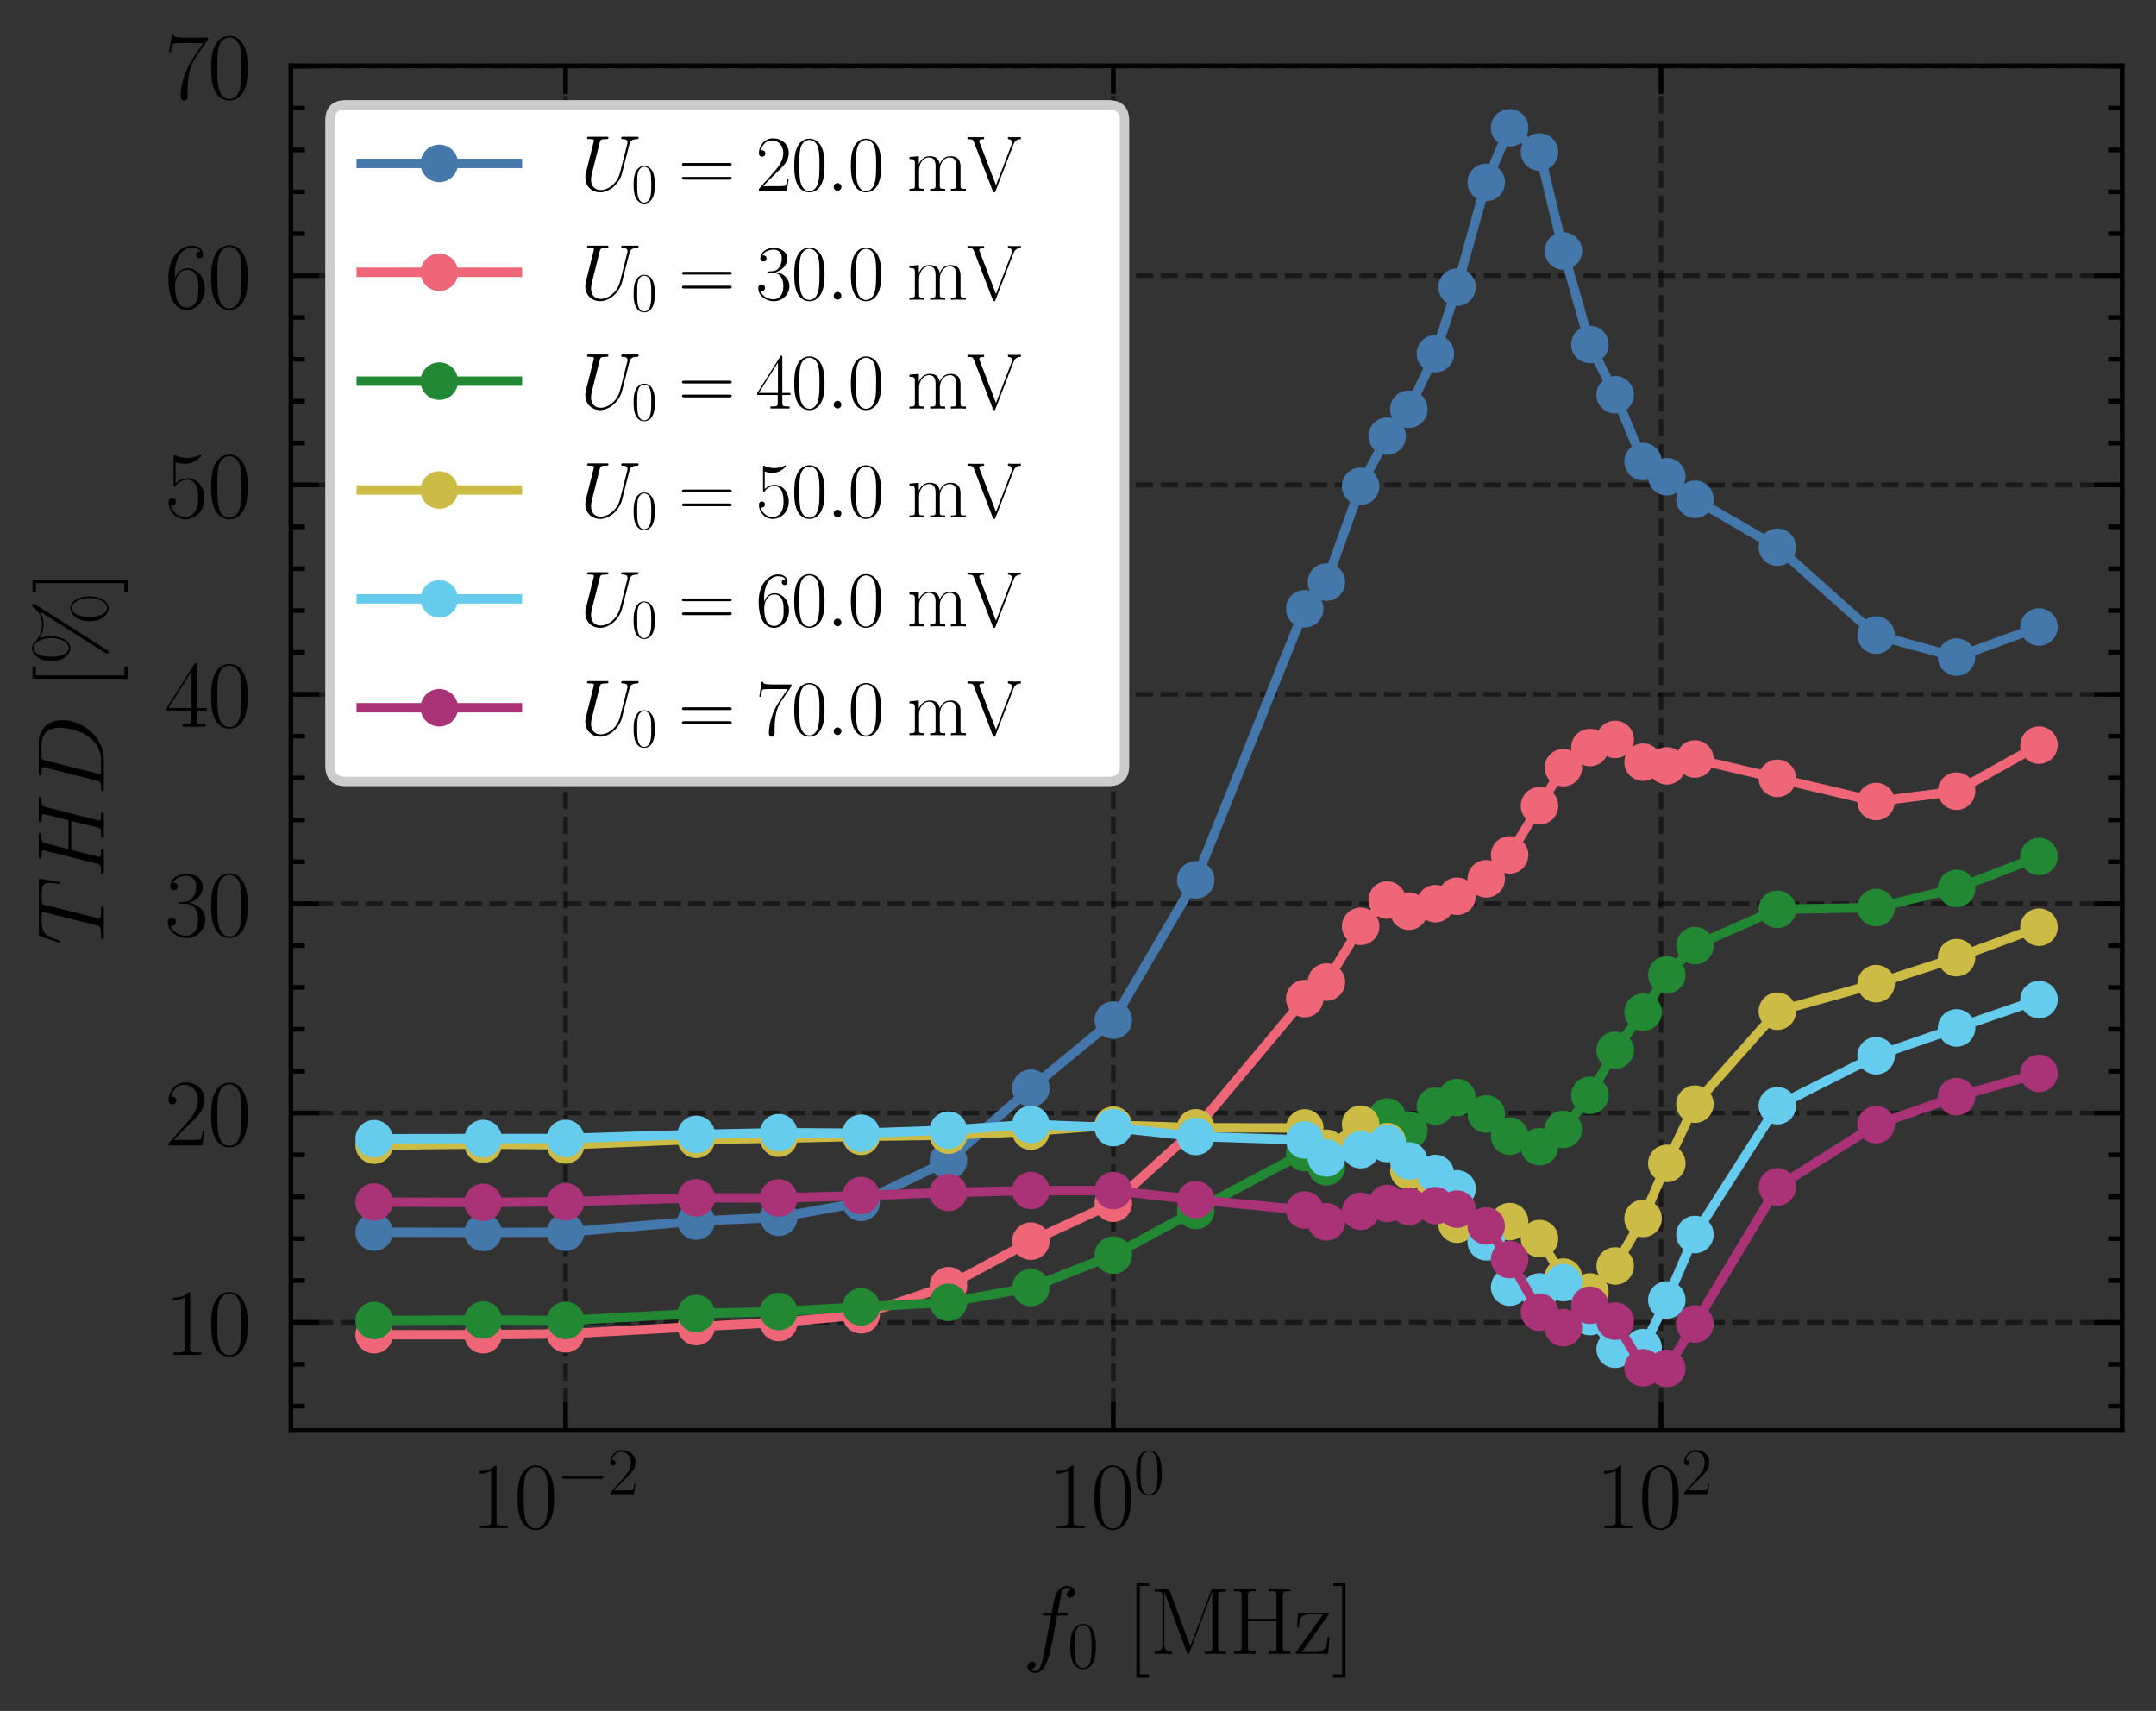 <?xml version="1.0" encoding="utf-8" standalone="no"?>
<!DOCTYPE svg PUBLIC "-//W3C//DTD SVG 1.1//EN"
  "http://www.w3.org/Graphics/SVG/1.1/DTD/svg11.dtd">
<svg xmlns:xlink="http://www.w3.org/1999/xlink" width="229.925pt" height="182.464pt" viewBox="0 0 229.925 182.464" xmlns="http://www.w3.org/2000/svg" version="1.1">
 <rect x="0" y="0" width="229.925" height="182.464" fill="#333333" stroke="none"/>
 <defs>
  <style type="text/css">*{stroke-linejoin: round; stroke-linecap: butt}</style>
 </defs>
 <g id="figure_1">
  <g id="patch_1">
   <path d="M 0 182.464 
L 229.925 182.464 
L 229.925 0 
L 0 0 
L 0 182.464 
z
" style="fill: none"/>
  </g>
  <g id="axes_1">
   <g id="patch_2">
    <path d="M 31.025 152.546 
L 226.325 152.546 
L 226.325 7.016 
L 31.025 7.016 
L 31.025 152.546 
z
" style="fill: none"/>
   </g>
   <g id="matplotlib.axis_1">
    <g id="xtick_1">
     <g id="line2d_1">
      <path d="M 60.316 152.546 
L 60.316 7.016 
" clip-path="url(#pa2e76ad5c0)" style="fill: none; stroke-dasharray: 1.85,0.8; stroke-dashoffset: 0; stroke: #000000; stroke-opacity: 0.5; stroke-width: 0.5"/>
     </g>
     <g id="line2d_2">
      <defs>
       <path id="m9bc940a4c3" d="M 0 0 
L 0 -3 
" style="stroke: #000000; stroke-width: 0.5"/>
      </defs>
      <g>
       <use xlink:href="#m9bc940a4c3" x="60.316" y="152.546" style="stroke: #000000; stroke-width: 0.5"/>
      </g>
     </g>
     <g id="line2d_3">
      <defs>
       <path id="m9bfe5ea46c" d="M 0 0 
L 0 3 
" style="stroke: #000000; stroke-width: 0.5"/>
      </defs>
      <g>
       <use xlink:href="#m9bfe5ea46c" x="60.316" y="7.016" style="stroke: #000000; stroke-width: 0.5"/>
      </g>
     </g>
     <g id="text_1">
      <!-- $\mathdefault{10^{-2}}$ -->
      <g transform="translate(50.236 162.964) scale(0.1 -0.1)">
       <defs>
        <path id="CMR17-31" d="M 1702 4058 
C 1702 4192 1696 4192 1606 4192 
C 1357 3916 979 3827 621 3827 
C 602 3827 570 3827 563 3808 
C 557 3795 557 3782 557 3648 
C 755 3648 1088 3686 1344 3839 
L 1344 461 
C 1344 236 1331 160 781 160 
L 589 160 
L 589 0 
C 896 0 1216 0 1523 0 
C 1830 0 2150 0 2458 0 
L 2458 160 
L 2266 160 
C 1715 160 1702 230 1702 458 
L 1702 4058 
z
" transform="scale(0.016)"/>
        <path id="CMR17-30" d="M 2688 2025 
C 2688 2416 2682 3080 2413 3591 
C 2176 4039 1798 4198 1466 4198 
C 1158 4198 768 4058 525 3597 
C 269 3118 243 2524 243 2025 
C 243 1661 250 1106 448 619 
C 723 -39 1216 -128 1466 -128 
C 1760 -128 2208 -7 2470 600 
C 2662 1042 2688 1559 2688 2025 
z
M 1466 -26 
C 1056 -26 813 325 723 812 
C 653 1188 653 1738 653 2096 
C 653 2588 653 2997 736 3387 
C 858 3929 1216 4096 1466 4096 
C 1728 4096 2067 3923 2189 3400 
C 2272 3036 2278 2607 2278 2096 
C 2278 1680 2278 1169 2202 792 
C 2067 95 1690 -26 1466 -26 
z
" transform="scale(0.016)"/>
        <path id="CMSY10-0" d="M 4218 1472 
C 4326 1472 4442 1472 4442 1600 
C 4442 1728 4326 1728 4218 1728 
L 755 1728 
C 646 1728 531 1728 531 1600 
C 531 1472 646 1472 755 1472 
L 4218 1472 
z
" transform="scale(0.016)"/>
        <path id="CMR17-32" d="M 2669 989 
L 2554 989 
C 2490 536 2438 459 2413 420 
C 2381 369 1920 369 1830 369 
L 602 369 
C 832 619 1280 1072 1824 1597 
C 2214 1967 2669 2402 2669 3035 
C 2669 3790 2067 4224 1395 4224 
C 691 4224 262 3604 262 3030 
C 262 2780 448 2748 525 2748 
C 589 2748 781 2787 781 3010 
C 781 3207 614 3264 525 3264 
C 486 3264 448 3258 422 3245 
C 544 3790 915 4058 1306 4058 
C 1862 4058 2227 3617 2227 3035 
C 2227 2479 1901 2000 1536 1584 
L 262 146 
L 262 0 
L 2515 0 
L 2669 989 
z
" transform="scale(0.016)"/>
       </defs>
       <use xlink:href="#CMR17-31" transform="scale(0.996)"/>
       <use xlink:href="#CMR17-30" transform="translate(45.69 0) scale(0.996)"/>
       <use xlink:href="#CMSY10-0" transform="translate(91.381 36.154) scale(0.697)"/>
       <use xlink:href="#CMR17-32" transform="translate(145.622 36.154) scale(0.697)"/>
      </g>
     </g>
    </g>
    <g id="xtick_2">
     <g id="line2d_4">
      <path d="M 118.727 152.546 
L 118.727 7.016 
" clip-path="url(#pa2e76ad5c0)" style="fill: none; stroke-dasharray: 1.85,0.8; stroke-dashoffset: 0; stroke: #000000; stroke-opacity: 0.5; stroke-width: 0.5"/>
     </g>
     <g id="line2d_5">
      <g>
       <use xlink:href="#m9bc940a4c3" x="118.727" y="152.546" style="stroke: #000000; stroke-width: 0.5"/>
      </g>
     </g>
     <g id="line2d_6">
      <g>
       <use xlink:href="#m9bfe5ea46c" x="118.727" y="7.016" style="stroke: #000000; stroke-width: 0.5"/>
      </g>
     </g>
     <g id="text_2">
      <!-- $\mathdefault{10^{0}}$ -->
      <g transform="translate(111.76 162.964) scale(0.1 -0.1)">
       <use xlink:href="#CMR17-31" transform="scale(0.996)"/>
       <use xlink:href="#CMR17-30" transform="translate(45.69 0) scale(0.996)"/>
       <use xlink:href="#CMR17-30" transform="translate(91.381 36.154) scale(0.697)"/>
      </g>
     </g>
    </g>
    <g id="xtick_3">
     <g id="line2d_7">
      <path d="M 177.138 152.546 
L 177.138 7.016 
" clip-path="url(#pa2e76ad5c0)" style="fill: none; stroke-dasharray: 1.85,0.8; stroke-dashoffset: 0; stroke: #000000; stroke-opacity: 0.5; stroke-width: 0.5"/>
     </g>
     <g id="line2d_8">
      <g>
       <use xlink:href="#m9bc940a4c3" x="177.138" y="152.546" style="stroke: #000000; stroke-width: 0.5"/>
      </g>
     </g>
     <g id="line2d_9">
      <g>
       <use xlink:href="#m9bfe5ea46c" x="177.138" y="7.016" style="stroke: #000000; stroke-width: 0.5"/>
      </g>
     </g>
     <g id="text_3">
      <!-- $\mathdefault{10^{2}}$ -->
      <g transform="translate(170.171 162.964) scale(0.1 -0.1)">
       <use xlink:href="#CMR17-31" transform="scale(0.996)"/>
       <use xlink:href="#CMR17-30" transform="translate(45.69 0) scale(0.996)"/>
       <use xlink:href="#CMR17-32" transform="translate(91.381 36.154) scale(0.697)"/>
      </g>
     </g>
    </g>
    <g id="text_4">
     <!-- $f_0$ [MHz] -->
     <g transform="translate(109.058 176.374) scale(0.1 -0.1)">
      <defs>
       <path id="CMMI12-66" d="M 2854 2566 
C 2982 2566 3034 2566 3034 2688 
C 3034 2752 2982 2752 2867 2752 
L 2349 2752 
C 2470 3429 2560 3897 2611 4107 
C 2650 4265 2784 4416 2950 4416 
C 3085 4416 3219 4358 3283 4298 
C 3034 4272 2957 4082 2957 3969 
C 2957 3837 3053 3759 3174 3759 
C 3302 3759 3494 3870 3494 4119 
C 3494 4393 3226 4544 2944 4544 
C 2669 4544 2400 4334 2272 4078 
C 2157 3848 2093 3611 1946 2752 
L 1517 2752 
C 1395 2752 1331 2752 1331 2637 
C 1331 2566 1370 2566 1498 2566 
L 1907 2566 
C 1792 1976 1530 542 1382 -137 
C 1274 -689 1178 -1152 858 -1152 
C 838 -1152 653 -1152 538 -1031 
C 864 -1005 864 -726 864 -720 
C 864 -593 768 -517 646 -517 
C 518 -517 326 -625 326 -867 
C 326 -1140 608 -1280 858 -1280 
C 1510 -1280 1779 -118 1850 199 
C 1965 688 2278 2376 2310 2566 
L 2854 2566 
z
" transform="scale(0.016)"/>
       <path id="CMR17-5b" d="M 1504 -1600 
L 1504 -1377 
L 902 -1377 
L 902 4544 
L 1504 4544 
L 1504 4767 
L 678 4767 
L 678 -1600 
L 1504 -1600 
z
" transform="scale(0.016)"/>
       <path id="CMR17-4d" d="M 1338 4224 
C 1299 4320 1293 4320 1158 4320 
L 339 4320 
L 339 4160 
C 781 4160 851 4160 851 3875 
L 851 610 
C 851 451 851 153 339 153 
L 339 -13 
C 486 0 755 0 915 0 
C 1075 0 1344 0 1491 -13 
L 1491 153 
C 979 153 979 451 979 610 
L 979 4135 
L 986 4135 
L 2490 89 
C 2515 25 2528 -13 2579 -13 
C 2630 -13 2643 25 2669 89 
L 4186 4166 
L 4192 4166 
L 4192 438 
C 4192 153 4122 153 3680 153 
L 3680 -13 
C 3853 0 4198 0 4384 0 
C 4570 0 4922 0 5094 -13 
L 5094 153 
C 4653 153 4582 153 4582 438 
L 4582 3875 
C 4582 4160 4653 4160 5094 4160 
L 5094 4320 
L 4282 4320 
C 4147 4320 4141 4314 4102 4218 
L 2720 502 
L 1338 4224 
z
" transform="scale(0.016)"/>
       <path id="CMR17-48" d="M 3590 3905 
C 3590 4192 3661 4192 4102 4192 
L 4102 4352 
C 3917 4352 3578 4352 3379 4352 
C 3181 4352 2842 4352 2656 4352 
L 2656 4192 
C 3098 4192 3168 4192 3168 3904 
L 3168 2341 
L 1261 2341 
L 1261 3904 
C 1261 4192 1331 4192 1773 4192 
L 1773 4352 
C 1587 4352 1248 4352 1050 4352 
C 851 4352 512 4352 326 4352 
L 326 4192 
C 768 4192 838 4192 838 3905 
L 838 447 
C 838 160 768 160 326 160 
L 326 0 
C 512 0 851 0 1050 0 
C 1248 0 1587 0 1773 0 
L 1773 160 
C 1331 160 1261 160 1261 446 
L 1261 2176 
L 3168 2176 
L 3168 446 
C 3168 160 3098 160 2656 160 
L 2656 0 
C 2842 0 3181 0 3379 0 
C 3578 0 3917 0 4102 0 
L 4102 160 
C 3661 160 3590 160 3590 447 
L 3590 3905 
z
" transform="scale(0.016)"/>
       <path id="CMR17-7a" d="M 2310 2605 
C 2362 2670 2362 2682 2362 2695 
C 2362 2752 2336 2752 2221 2752 
L 275 2752 
L 211 1760 
L 326 1760 
C 371 2381 442 2650 1178 2650 
L 1958 2650 
L 128 96 
C 128 0 134 0 269 0 
L 2291 0 
L 2381 1152 
L 2266 1152 
C 2214 442 2131 115 1350 115 
L 531 115 
L 2310 2605 
z
" transform="scale(0.016)"/>
       <path id="CMR17-5d" d="M 915 4767 
L 90 4767 
L 90 4544 
L 691 4544 
L 691 -1377 
L 90 -1377 
L 90 -1600 
L 915 -1600 
L 915 4767 
z
" transform="scale(0.016)"/>
      </defs>
      <use xlink:href="#CMMI12-66" transform="scale(0.996)"/>
      <use xlink:href="#CMR17-30" transform="translate(48.083 -14.944) scale(0.697)"/>
      <use xlink:href="#CMR17-5b" transform="translate(110.641 0) scale(0.996)"/>
      <use xlink:href="#CMR17-4d" transform="translate(135.512 0) scale(0.996)"/>
      <use xlink:href="#CMR17-48" transform="translate(220.199 0) scale(0.996)"/>
      <use xlink:href="#CMR17-7a" transform="translate(289.271 0) scale(0.996)"/>
      <use xlink:href="#CMR17-5d" transform="translate(329.757 0) scale(0.996)"/>
     </g>
    </g>
   </g>
   <g id="matplotlib.axis_2">
    <g id="ytick_1">
     <g id="line2d_10">
      <path d="M 31.025 141.026 
L 226.325 141.026 
" clip-path="url(#pa2e76ad5c0)" style="fill: none; stroke-dasharray: 1.85,0.8; stroke-dashoffset: 0; stroke: #000000; stroke-opacity: 0.5; stroke-width: 0.5"/>
     </g>
     <g id="line2d_11">
      <defs>
       <path id="md0ca286342" d="M 0 0 
L 3 0 
" style="stroke: #000000; stroke-width: 0.5"/>
      </defs>
      <g>
       <use xlink:href="#md0ca286342" x="31.025" y="141.026" style="stroke: #000000; stroke-width: 0.5"/>
      </g>
     </g>
     <g id="line2d_12">
      <defs>
       <path id="m515024fdb7" d="M 0 0 
L -3 0 
" style="stroke: #000000; stroke-width: 0.5"/>
      </defs>
      <g>
       <use xlink:href="#m515024fdb7" x="226.325" y="141.026" style="stroke: #000000; stroke-width: 0.5"/>
      </g>
     </g>
     <g id="text_5">
      <!-- $\mathdefault{10}$ -->
      <g transform="translate(17.563 144.485) scale(0.1 -0.1)">
       <use xlink:href="#CMR17-31" transform="scale(0.996)"/>
       <use xlink:href="#CMR17-30" transform="translate(45.69 0) scale(0.996)"/>
      </g>
     </g>
    </g>
    <g id="ytick_2">
     <g id="line2d_13">
      <path d="M 31.025 118.698 
L 226.325 118.698 
" clip-path="url(#pa2e76ad5c0)" style="fill: none; stroke-dasharray: 1.85,0.8; stroke-dashoffset: 0; stroke: #000000; stroke-opacity: 0.5; stroke-width: 0.5"/>
     </g>
     <g id="line2d_14">
      <g>
       <use xlink:href="#md0ca286342" x="31.025" y="118.698" style="stroke: #000000; stroke-width: 0.5"/>
      </g>
     </g>
     <g id="line2d_15">
      <g>
       <use xlink:href="#m515024fdb7" x="226.325" y="118.698" style="stroke: #000000; stroke-width: 0.5"/>
      </g>
     </g>
     <g id="text_6">
      <!-- $\mathdefault{20}$ -->
      <g transform="translate(17.563 122.157) scale(0.1 -0.1)">
       <use xlink:href="#CMR17-32" transform="scale(0.996)"/>
       <use xlink:href="#CMR17-30" transform="translate(45.69 0) scale(0.996)"/>
      </g>
     </g>
    </g>
    <g id="ytick_3">
     <g id="line2d_16">
      <path d="M 31.025 96.37 
L 226.325 96.37 
" clip-path="url(#pa2e76ad5c0)" style="fill: none; stroke-dasharray: 1.85,0.8; stroke-dashoffset: 0; stroke: #000000; stroke-opacity: 0.5; stroke-width: 0.5"/>
     </g>
     <g id="line2d_17">
      <g>
       <use xlink:href="#md0ca286342" x="31.025" y="96.37" style="stroke: #000000; stroke-width: 0.5"/>
      </g>
     </g>
     <g id="line2d_18">
      <g>
       <use xlink:href="#m515024fdb7" x="226.325" y="96.37" style="stroke: #000000; stroke-width: 0.5"/>
      </g>
     </g>
     <g id="text_7">
      <!-- $\mathdefault{30}$ -->
      <g transform="translate(17.563 99.829) scale(0.1 -0.1)">
       <defs>
        <path id="CMR17-33" d="M 1414 2157 
C 1984 2157 2234 1662 2234 1090 
C 2234 320 1824 25 1453 25 
C 1114 25 563 194 390 693 
C 422 680 454 680 486 680 
C 640 680 755 782 755 948 
C 755 1133 614 1216 486 1216 
C 378 1216 211 1165 211 926 
C 211 335 787 -128 1466 -128 
C 2176 -128 2720 430 2720 1085 
C 2720 1707 2208 2157 1600 2227 
C 2086 2328 2554 2756 2554 3329 
C 2554 3820 2048 4179 1472 4179 
C 890 4179 378 3829 378 3329 
C 378 3110 544 3072 627 3072 
C 762 3072 877 3155 877 3321 
C 877 3486 762 3569 627 3569 
C 602 3569 570 3569 544 3557 
C 730 3959 1235 4032 1459 4032 
C 1683 4032 2106 3925 2106 3320 
C 2106 3143 2080 2828 1862 2550 
C 1670 2304 1453 2304 1242 2284 
C 1210 2284 1062 2269 1037 2269 
C 992 2263 966 2257 966 2208 
C 966 2163 973 2157 1101 2157 
L 1414 2157 
z
" transform="scale(0.016)"/>
       </defs>
       <use xlink:href="#CMR17-33" transform="scale(0.996)"/>
       <use xlink:href="#CMR17-30" transform="translate(45.69 0) scale(0.996)"/>
      </g>
     </g>
    </g>
    <g id="ytick_4">
     <g id="line2d_19">
      <path d="M 31.025 74.042 
L 226.325 74.042 
" clip-path="url(#pa2e76ad5c0)" style="fill: none; stroke-dasharray: 1.85,0.8; stroke-dashoffset: 0; stroke: #000000; stroke-opacity: 0.5; stroke-width: 0.5"/>
     </g>
     <g id="line2d_20">
      <g>
       <use xlink:href="#md0ca286342" x="31.025" y="74.042" style="stroke: #000000; stroke-width: 0.5"/>
      </g>
     </g>
     <g id="line2d_21">
      <g>
       <use xlink:href="#m515024fdb7" x="226.325" y="74.042" style="stroke: #000000; stroke-width: 0.5"/>
      </g>
     </g>
     <g id="text_8">
      <!-- $\mathdefault{40}$ -->
      <g transform="translate(17.563 77.502) scale(0.1 -0.1)">
       <defs>
        <path id="CMR17-34" d="M 2150 4122 
C 2150 4256 2144 4256 2029 4256 
L 128 1254 
L 128 1088 
L 1779 1088 
L 1779 457 
C 1779 224 1766 160 1318 160 
L 1197 160 
L 1197 0 
C 1402 0 1747 0 1965 0 
C 2182 0 2528 0 2733 0 
L 2733 160 
L 2611 160 
C 2163 160 2150 224 2150 457 
L 2150 1088 
L 2803 1088 
L 2803 1254 
L 2150 1254 
L 2150 4122 
z
M 1798 3703 
L 1798 1254 
L 256 1254 
L 1798 3703 
z
" transform="scale(0.016)"/>
       </defs>
       <use xlink:href="#CMR17-34" transform="scale(0.996)"/>
       <use xlink:href="#CMR17-30" transform="translate(45.69 0) scale(0.996)"/>
      </g>
     </g>
    </g>
    <g id="ytick_5">
     <g id="line2d_22">
      <path d="M 31.025 51.715 
L 226.325 51.715 
" clip-path="url(#pa2e76ad5c0)" style="fill: none; stroke-dasharray: 1.85,0.8; stroke-dashoffset: 0; stroke: #000000; stroke-opacity: 0.5; stroke-width: 0.5"/>
     </g>
     <g id="line2d_23">
      <g>
       <use xlink:href="#md0ca286342" x="31.025" y="51.715" style="stroke: #000000; stroke-width: 0.5"/>
      </g>
     </g>
     <g id="line2d_24">
      <g>
       <use xlink:href="#m515024fdb7" x="226.325" y="51.715" style="stroke: #000000; stroke-width: 0.5"/>
      </g>
     </g>
     <g id="text_9">
      <!-- $\mathdefault{50}$ -->
      <g transform="translate(17.563 55.174) scale(0.1 -0.1)">
       <defs>
        <path id="CMR17-35" d="M 730 3692 
C 794 3666 1056 3584 1325 3584 
C 1920 3584 2246 3911 2432 4100 
C 2432 4157 2432 4192 2394 4192 
C 2387 4192 2374 4192 2323 4163 
C 2099 4058 1837 3973 1517 3973 
C 1325 3973 1037 3999 723 4139 
C 653 4171 640 4171 634 4171 
C 602 4171 595 4164 595 4037 
L 595 2203 
C 595 2089 595 2057 659 2057 
C 691 2057 704 2070 736 2114 
C 941 2401 1222 2522 1542 2522 
C 1766 2522 2246 2382 2246 1289 
C 2246 1085 2246 715 2054 421 
C 1894 159 1645 25 1370 25 
C 947 25 518 320 403 814 
C 429 807 480 795 506 795 
C 589 795 749 840 749 1038 
C 749 1210 627 1280 506 1280 
C 358 1280 262 1190 262 1011 
C 262 454 704 -128 1382 -128 
C 2042 -128 2669 440 2669 1264 
C 2669 2030 2170 2624 1549 2624 
C 1222 2624 947 2503 730 2274 
L 730 3692 
z
" transform="scale(0.016)"/>
       </defs>
       <use xlink:href="#CMR17-35" transform="scale(0.996)"/>
       <use xlink:href="#CMR17-30" transform="translate(45.69 0) scale(0.996)"/>
      </g>
     </g>
    </g>
    <g id="ytick_6">
     <g id="line2d_25">
      <path d="M 31.025 29.387 
L 226.325 29.387 
" clip-path="url(#pa2e76ad5c0)" style="fill: none; stroke-dasharray: 1.85,0.8; stroke-dashoffset: 0; stroke: #000000; stroke-opacity: 0.5; stroke-width: 0.5"/>
     </g>
     <g id="line2d_26">
      <g>
       <use xlink:href="#md0ca286342" x="31.025" y="29.387" style="stroke: #000000; stroke-width: 0.5"/>
      </g>
     </g>
     <g id="line2d_27">
      <g>
       <use xlink:href="#m515024fdb7" x="226.325" y="29.387" style="stroke: #000000; stroke-width: 0.5"/>
      </g>
     </g>
     <g id="text_10">
      <!-- $\mathdefault{60}$ -->
      <g transform="translate(17.563 32.846) scale(0.1 -0.1)">
       <defs>
        <path id="CMR17-36" d="M 678 2176 
C 678 3690 1395 4032 1811 4032 
C 1946 4032 2272 4009 2400 3776 
C 2298 3776 2106 3776 2106 3553 
C 2106 3381 2246 3323 2336 3323 
C 2394 3323 2566 3348 2566 3560 
C 2566 3954 2246 4179 1805 4179 
C 1043 4179 243 3390 243 1984 
C 243 253 966 -128 1478 -128 
C 2099 -128 2688 427 2688 1283 
C 2688 2081 2170 2662 1517 2662 
C 1126 2662 838 2407 678 1960 
L 678 2176 
z
M 1478 25 
C 691 25 691 1200 691 1436 
C 691 1896 909 2560 1504 2560 
C 1613 2560 1926 2560 2138 2120 
C 2253 1870 2253 1609 2253 1289 
C 2253 944 2253 690 2118 434 
C 1978 171 1773 25 1478 25 
z
" transform="scale(0.016)"/>
       </defs>
       <use xlink:href="#CMR17-36" transform="scale(0.996)"/>
       <use xlink:href="#CMR17-30" transform="translate(45.69 0) scale(0.996)"/>
      </g>
     </g>
    </g>
    <g id="ytick_7">
     <g id="line2d_28">
      <path d="M 31.025 7.059 
L 226.325 7.059 
" clip-path="url(#pa2e76ad5c0)" style="fill: none; stroke-dasharray: 1.85,0.8; stroke-dashoffset: 0; stroke: #000000; stroke-opacity: 0.5; stroke-width: 0.5"/>
     </g>
     <g id="line2d_29">
      <g>
       <use xlink:href="#md0ca286342" x="31.025" y="7.059" style="stroke: #000000; stroke-width: 0.5"/>
      </g>
     </g>
     <g id="line2d_30">
      <g>
       <use xlink:href="#m515024fdb7" x="226.325" y="7.059" style="stroke: #000000; stroke-width: 0.5"/>
      </g>
     </g>
     <g id="text_11">
      <!-- $\mathdefault{70}$ -->
      <g transform="translate(17.563 10.518) scale(0.1 -0.1)">
       <defs>
        <path id="CMR17-37" d="M 2886 3941 
L 2886 4081 
L 1382 4081 
C 634 4081 621 4165 595 4288 
L 480 4288 
L 294 3094 
L 410 3094 
C 429 3215 474 3540 550 3661 
C 589 3712 1062 3712 1171 3712 
L 2579 3712 
L 1869 2661 
C 1395 1954 1069 999 1069 165 
C 1069 89 1069 -128 1299 -128 
C 1530 -128 1530 89 1530 171 
L 1530 465 
C 1530 1508 1709 2196 2003 2636 
L 2886 3941 
z
" transform="scale(0.016)"/>
       </defs>
       <use xlink:href="#CMR17-37" transform="scale(0.996)"/>
       <use xlink:href="#CMR17-30" transform="translate(45.69 0) scale(0.996)"/>
      </g>
     </g>
    </g>
    <g id="ytick_8">
     <g id="line2d_31">
      <defs>
       <path id="m3851b2033f" d="M 0 0 
L 1.5 0 
" style="stroke: #000000; stroke-width: 0.5"/>
      </defs>
      <g>
       <use xlink:href="#m3851b2033f" x="31.025" y="149.957" style="stroke: #000000; stroke-width: 0.5"/>
      </g>
     </g>
     <g id="line2d_32">
      <defs>
       <path id="mdbdf6d29bd" d="M 0 0 
L -1.5 0 
" style="stroke: #000000; stroke-width: 0.5"/>
      </defs>
      <g>
       <use xlink:href="#mdbdf6d29bd" x="226.325" y="149.957" style="stroke: #000000; stroke-width: 0.5"/>
      </g>
     </g>
    </g>
    <g id="ytick_9">
     <g id="line2d_33">
      <g>
       <use xlink:href="#m3851b2033f" x="31.025" y="145.491" style="stroke: #000000; stroke-width: 0.5"/>
      </g>
     </g>
     <g id="line2d_34">
      <g>
       <use xlink:href="#mdbdf6d29bd" x="226.325" y="145.491" style="stroke: #000000; stroke-width: 0.5"/>
      </g>
     </g>
    </g>
    <g id="ytick_10">
     <g id="line2d_35">
      <g>
       <use xlink:href="#m3851b2033f" x="31.025" y="136.56" style="stroke: #000000; stroke-width: 0.5"/>
      </g>
     </g>
     <g id="line2d_36">
      <g>
       <use xlink:href="#mdbdf6d29bd" x="226.325" y="136.56" style="stroke: #000000; stroke-width: 0.5"/>
      </g>
     </g>
    </g>
    <g id="ytick_11">
     <g id="line2d_37">
      <g>
       <use xlink:href="#m3851b2033f" x="31.025" y="132.095" style="stroke: #000000; stroke-width: 0.5"/>
      </g>
     </g>
     <g id="line2d_38">
      <g>
       <use xlink:href="#mdbdf6d29bd" x="226.325" y="132.095" style="stroke: #000000; stroke-width: 0.5"/>
      </g>
     </g>
    </g>
    <g id="ytick_12">
     <g id="line2d_39">
      <g>
       <use xlink:href="#m3851b2033f" x="31.025" y="127.629" style="stroke: #000000; stroke-width: 0.5"/>
      </g>
     </g>
     <g id="line2d_40">
      <g>
       <use xlink:href="#mdbdf6d29bd" x="226.325" y="127.629" style="stroke: #000000; stroke-width: 0.5"/>
      </g>
     </g>
    </g>
    <g id="ytick_13">
     <g id="line2d_41">
      <g>
       <use xlink:href="#m3851b2033f" x="31.025" y="123.163" style="stroke: #000000; stroke-width: 0.5"/>
      </g>
     </g>
     <g id="line2d_42">
      <g>
       <use xlink:href="#mdbdf6d29bd" x="226.325" y="123.163" style="stroke: #000000; stroke-width: 0.5"/>
      </g>
     </g>
    </g>
    <g id="ytick_14">
     <g id="line2d_43">
      <g>
       <use xlink:href="#m3851b2033f" x="31.025" y="114.232" style="stroke: #000000; stroke-width: 0.5"/>
      </g>
     </g>
     <g id="line2d_44">
      <g>
       <use xlink:href="#mdbdf6d29bd" x="226.325" y="114.232" style="stroke: #000000; stroke-width: 0.5"/>
      </g>
     </g>
    </g>
    <g id="ytick_15">
     <g id="line2d_45">
      <g>
       <use xlink:href="#m3851b2033f" x="31.025" y="109.767" style="stroke: #000000; stroke-width: 0.5"/>
      </g>
     </g>
     <g id="line2d_46">
      <g>
       <use xlink:href="#mdbdf6d29bd" x="226.325" y="109.767" style="stroke: #000000; stroke-width: 0.5"/>
      </g>
     </g>
    </g>
    <g id="ytick_16">
     <g id="line2d_47">
      <g>
       <use xlink:href="#m3851b2033f" x="31.025" y="105.301" style="stroke: #000000; stroke-width: 0.5"/>
      </g>
     </g>
     <g id="line2d_48">
      <g>
       <use xlink:href="#mdbdf6d29bd" x="226.325" y="105.301" style="stroke: #000000; stroke-width: 0.5"/>
      </g>
     </g>
    </g>
    <g id="ytick_17">
     <g id="line2d_49">
      <g>
       <use xlink:href="#m3851b2033f" x="31.025" y="100.836" style="stroke: #000000; stroke-width: 0.5"/>
      </g>
     </g>
     <g id="line2d_50">
      <g>
       <use xlink:href="#mdbdf6d29bd" x="226.325" y="100.836" style="stroke: #000000; stroke-width: 0.5"/>
      </g>
     </g>
    </g>
    <g id="ytick_18">
     <g id="line2d_51">
      <g>
       <use xlink:href="#m3851b2033f" x="31.025" y="91.905" style="stroke: #000000; stroke-width: 0.5"/>
      </g>
     </g>
     <g id="line2d_52">
      <g>
       <use xlink:href="#mdbdf6d29bd" x="226.325" y="91.905" style="stroke: #000000; stroke-width: 0.5"/>
      </g>
     </g>
    </g>
    <g id="ytick_19">
     <g id="line2d_53">
      <g>
       <use xlink:href="#m3851b2033f" x="31.025" y="87.439" style="stroke: #000000; stroke-width: 0.5"/>
      </g>
     </g>
     <g id="line2d_54">
      <g>
       <use xlink:href="#mdbdf6d29bd" x="226.325" y="87.439" style="stroke: #000000; stroke-width: 0.5"/>
      </g>
     </g>
    </g>
    <g id="ytick_20">
     <g id="line2d_55">
      <g>
       <use xlink:href="#m3851b2033f" x="31.025" y="82.974" style="stroke: #000000; stroke-width: 0.5"/>
      </g>
     </g>
     <g id="line2d_56">
      <g>
       <use xlink:href="#mdbdf6d29bd" x="226.325" y="82.974" style="stroke: #000000; stroke-width: 0.5"/>
      </g>
     </g>
    </g>
    <g id="ytick_21">
     <g id="line2d_57">
      <g>
       <use xlink:href="#m3851b2033f" x="31.025" y="78.508" style="stroke: #000000; stroke-width: 0.5"/>
      </g>
     </g>
     <g id="line2d_58">
      <g>
       <use xlink:href="#mdbdf6d29bd" x="226.325" y="78.508" style="stroke: #000000; stroke-width: 0.5"/>
      </g>
     </g>
    </g>
    <g id="ytick_22">
     <g id="line2d_59">
      <g>
       <use xlink:href="#m3851b2033f" x="31.025" y="69.577" style="stroke: #000000; stroke-width: 0.5"/>
      </g>
     </g>
     <g id="line2d_60">
      <g>
       <use xlink:href="#mdbdf6d29bd" x="226.325" y="69.577" style="stroke: #000000; stroke-width: 0.5"/>
      </g>
     </g>
    </g>
    <g id="ytick_23">
     <g id="line2d_61">
      <g>
       <use xlink:href="#m3851b2033f" x="31.025" y="65.111" style="stroke: #000000; stroke-width: 0.5"/>
      </g>
     </g>
     <g id="line2d_62">
      <g>
       <use xlink:href="#mdbdf6d29bd" x="226.325" y="65.111" style="stroke: #000000; stroke-width: 0.5"/>
      </g>
     </g>
    </g>
    <g id="ytick_24">
     <g id="line2d_63">
      <g>
       <use xlink:href="#m3851b2033f" x="31.025" y="60.646" style="stroke: #000000; stroke-width: 0.5"/>
      </g>
     </g>
     <g id="line2d_64">
      <g>
       <use xlink:href="#mdbdf6d29bd" x="226.325" y="60.646" style="stroke: #000000; stroke-width: 0.5"/>
      </g>
     </g>
    </g>
    <g id="ytick_25">
     <g id="line2d_65">
      <g>
       <use xlink:href="#m3851b2033f" x="31.025" y="56.18" style="stroke: #000000; stroke-width: 0.5"/>
      </g>
     </g>
     <g id="line2d_66">
      <g>
       <use xlink:href="#mdbdf6d29bd" x="226.325" y="56.18" style="stroke: #000000; stroke-width: 0.5"/>
      </g>
     </g>
    </g>
    <g id="ytick_26">
     <g id="line2d_67">
      <g>
       <use xlink:href="#m3851b2033f" x="31.025" y="47.249" style="stroke: #000000; stroke-width: 0.5"/>
      </g>
     </g>
     <g id="line2d_68">
      <g>
       <use xlink:href="#mdbdf6d29bd" x="226.325" y="47.249" style="stroke: #000000; stroke-width: 0.5"/>
      </g>
     </g>
    </g>
    <g id="ytick_27">
     <g id="line2d_69">
      <g>
       <use xlink:href="#m3851b2033f" x="31.025" y="42.784" style="stroke: #000000; stroke-width: 0.5"/>
      </g>
     </g>
     <g id="line2d_70">
      <g>
       <use xlink:href="#mdbdf6d29bd" x="226.325" y="42.784" style="stroke: #000000; stroke-width: 0.5"/>
      </g>
     </g>
    </g>
    <g id="ytick_28">
     <g id="line2d_71">
      <g>
       <use xlink:href="#m3851b2033f" x="31.025" y="38.318" style="stroke: #000000; stroke-width: 0.5"/>
      </g>
     </g>
     <g id="line2d_72">
      <g>
       <use xlink:href="#mdbdf6d29bd" x="226.325" y="38.318" style="stroke: #000000; stroke-width: 0.5"/>
      </g>
     </g>
    </g>
    <g id="ytick_29">
     <g id="line2d_73">
      <g>
       <use xlink:href="#m3851b2033f" x="31.025" y="33.853" style="stroke: #000000; stroke-width: 0.5"/>
      </g>
     </g>
     <g id="line2d_74">
      <g>
       <use xlink:href="#mdbdf6d29bd" x="226.325" y="33.853" style="stroke: #000000; stroke-width: 0.5"/>
      </g>
     </g>
    </g>
    <g id="ytick_30">
     <g id="line2d_75">
      <g>
       <use xlink:href="#m3851b2033f" x="31.025" y="24.921" style="stroke: #000000; stroke-width: 0.5"/>
      </g>
     </g>
     <g id="line2d_76">
      <g>
       <use xlink:href="#mdbdf6d29bd" x="226.325" y="24.921" style="stroke: #000000; stroke-width: 0.5"/>
      </g>
     </g>
    </g>
    <g id="ytick_31">
     <g id="line2d_77">
      <g>
       <use xlink:href="#m3851b2033f" x="31.025" y="20.456" style="stroke: #000000; stroke-width: 0.5"/>
      </g>
     </g>
     <g id="line2d_78">
      <g>
       <use xlink:href="#mdbdf6d29bd" x="226.325" y="20.456" style="stroke: #000000; stroke-width: 0.5"/>
      </g>
     </g>
    </g>
    <g id="ytick_32">
     <g id="line2d_79">
      <g>
       <use xlink:href="#m3851b2033f" x="31.025" y="15.99" style="stroke: #000000; stroke-width: 0.5"/>
      </g>
     </g>
     <g id="line2d_80">
      <g>
       <use xlink:href="#mdbdf6d29bd" x="226.325" y="15.99" style="stroke: #000000; stroke-width: 0.5"/>
      </g>
     </g>
    </g>
    <g id="ytick_33">
     <g id="line2d_81">
      <g>
       <use xlink:href="#m3851b2033f" x="31.025" y="11.525" style="stroke: #000000; stroke-width: 0.5"/>
      </g>
     </g>
     <g id="line2d_82">
      <g>
       <use xlink:href="#mdbdf6d29bd" x="226.325" y="11.525" style="stroke: #000000; stroke-width: 0.5"/>
      </g>
     </g>
    </g>
    <g id="text_12">
     <!-- $THD$ [\%] -->
     <g transform="translate(11.072 100.771) rotate(-90) scale(0.1 -0.1)">
      <defs>
       <path id="CMMI12-54" d="M 2669 3910 
C 2707 4064 2720 4121 2816 4147 
C 2867 4160 3078 4160 3213 4160 
C 3853 4160 4154 4134 4154 3634 
C 4154 3537 4128 3295 4090 3057 
L 4083 2980 
C 4083 2954 4109 2916 4147 2916 
C 4211 2916 4211 2948 4230 3050 
L 4416 4184 
C 4429 4243 4429 4256 4429 4275 
C 4429 4345 4390 4345 4262 4345 
L 762 4345 
C 614 4345 608 4339 570 4224 
L 179 3070 
C 173 3056 154 2986 154 2980 
C 154 2948 179 2916 218 2916 
C 269 2916 282 2941 307 3024 
C 576 3801 710 4160 1562 4160 
L 1990 4160 
C 2144 4160 2208 4160 2208 4089 
C 2208 4069 2208 4057 2176 3941 
L 1318 499 
C 1254 249 1242 185 563 185 
C 403 185 358 185 358 64 
C 358 0 429 0 461 0 
C 621 0 787 0 947 0 
L 1946 0 
C 2106 0 2278 0 2438 0 
C 2509 0 2573 0 2573 121 
C 2573 185 2528 185 2362 185 
C 1786 185 1786 243 1786 339 
C 1786 346 1786 391 1811 494 
L 2669 3910 
z
" transform="scale(0.016)"/>
       <path id="CMMI12-48" d="M 4787 3887 
C 4845 4103 4858 4167 5312 4167 
C 5427 4167 5491 4167 5491 4282 
C 5491 4352 5434 4352 5395 4352 
C 5280 4352 5146 4352 5024 4352 
L 4269 4352 
C 4147 4352 4013 4352 3891 4352 
C 3846 4352 3770 4352 3770 4231 
C 3770 4167 3814 4167 3936 4167 
C 4320 4167 4320 4116 4320 4046 
C 4320 4034 4320 3995 4294 3900 
L 3904 2361 
L 1971 2361 
L 2355 3887 
C 2413 4103 2426 4167 2880 4167 
C 2995 4167 3059 4167 3059 4282 
C 3059 4352 3002 4352 2963 4352 
C 2848 4352 2714 4352 2592 4352 
L 1837 4352 
C 1715 4352 1581 4352 1459 4352 
C 1414 4352 1338 4352 1338 4231 
C 1338 4167 1382 4167 1504 4167 
C 1888 4167 1888 4116 1888 4046 
C 1888 4034 1888 3995 1862 3899 
L 998 472 
C 941 249 928 185 486 185 
C 339 185 294 185 294 64 
C 294 0 365 0 384 0 
C 499 0 634 0 755 0 
L 1510 0 
C 1632 0 1766 0 1888 0 
C 1939 0 2010 0 2010 121 
C 2010 185 1952 185 1856 185 
C 1466 185 1466 236 1466 300 
C 1466 307 1466 351 1478 402 
L 1920 2176 
L 3859 2176 
C 3750 1753 3424 416 3411 376 
C 3341 185 3238 185 2861 185 
C 2784 185 2726 185 2726 64 
C 2726 0 2797 0 2816 0 
C 2931 0 3066 0 3187 0 
L 3942 0 
C 4064 0 4198 0 4320 0 
C 4371 0 4442 0 4442 121 
C 4442 185 4384 185 4288 185 
C 3898 185 3898 236 3898 300 
C 3898 307 3898 351 3910 402 
L 4787 3887 
z
" transform="scale(0.016)"/>
       <path id="CMMI12-44" d="M 1005 472 
C 947 249 934 185 486 185 
C 365 185 301 185 301 70 
C 301 0 339 0 467 0 
L 2496 0 
C 3789 0 5050 1332 5050 2753 
C 5050 3671 4499 4352 3584 4352 
L 1530 4352 
C 1408 4352 1350 4352 1350 4231 
C 1350 4167 1408 4167 1504 4167 
C 1894 4167 1894 4116 1894 4046 
C 1894 4034 1894 3995 1869 3899 
L 1005 472 
z
M 2355 3931 
C 2413 4167 2438 4167 2688 4167 
L 3392 4167 
C 3994 4167 4544 3842 4544 2963 
C 4544 2644 4416 1536 3795 835 
C 3616 625 3130 185 2394 185 
L 1664 185 
C 1574 185 1562 185 1523 192 
C 1453 198 1446 211 1446 262 
C 1446 307 1459 345 1472 402 
L 2355 3931 
z
" transform="scale(0.016)"/>
       <path id="CMR17-25" d="M 4640 959 
C 4640 1698 4275 2240 3846 2240 
C 3411 2240 2970 1736 2970 959 
C 2970 183 3405 -320 3846 -320 
C 4275 -320 4640 215 4640 959 
z
M 3853 -218 
C 3686 -218 3270 -66 3270 959 
C 3270 1991 3686 2138 3853 2138 
C 4205 2138 4525 1634 4525 959 
C 4525 285 4205 -218 3853 -218 
z
M 4083 4577 
C 4128 4647 4134 4653 4134 4685 
C 4134 4761 4077 4800 4026 4800 
C 3962 4800 3936 4756 3891 4706 
C 3520 4190 3008 4134 2746 4134 
C 2106 4134 1715 4494 1594 4607 
C 1510 4682 1389 4800 1171 4800 
C 736 4800 294 4296 294 3519 
C 294 2743 730 2240 1171 2240 
C 1600 2240 1965 2778 1965 3527 
C 1965 3969 1830 4270 1811 4308 
C 2202 4064 2586 4032 2752 4032 
C 3162 4032 3456 4183 3616 4289 
L 3622 4283 
L 858 -84 
C 800 -174 800 -187 800 -206 
C 800 -276 858 -320 915 -320 
C 973 -320 992 -289 1037 -218 
L 4083 4577 
z
M 1178 2342 
C 1011 2342 595 2494 595 3519 
C 595 4551 1011 4698 1178 4698 
C 1530 4698 1850 4194 1850 3519 
C 1850 2845 1530 2342 1178 2342 
z
" transform="scale(0.016)"/>
      </defs>
      <use xlink:href="#CMMI12-54" transform="scale(0.996)"/>
      <use xlink:href="#CMMI12-48" transform="translate(70.724 0) scale(0.996)"/>
      <use xlink:href="#CMMI12-44" transform="translate(159.245 0) scale(0.996)"/>
      <use xlink:href="#CMR17-5b" transform="translate(273.025 0) scale(0.996)"/>
      <use xlink:href="#CMR17-25" transform="translate(297.896 0) scale(0.996)"/>
      <use xlink:href="#CMR17-5d" transform="translate(374.816 0) scale(0.996)"/>
     </g>
    </g>
   </g>
   <g id="line2d_83">
    <path d="M 39.903 131.401 
L 51.525 131.434 
L 60.316 131.408 
L 74.251 130.224 
L 83.043 129.818 
L 91.834 128.234 
L 101.144 123.772 
L 109.936 116.044 
L 118.727 108.788 
L 127.519 93.833 
L 139.141 64.92 
L 141.454 62.078 
L 145.103 51.856 
L 147.933 46.506 
L 150.245 43.64 
L 153.076 37.713 
L 155.388 30.624 
L 158.497 19.45 
L 160.992 13.631 
L 164.18 16.215 
L 166.725 26.771 
L 169.555 36.741 
L 172.247 42.099 
L 175.225 49.224 
L 177.757 50.842 
L 180.755 53.246 
L 189.547 58.354 
L 200.074 67.731 
L 208.656 70.072 
L 217.448 66.863 
" clip-path="url(#pa2e76ad5c0)" style="fill: none; stroke: #4477aa; stroke-linecap: square"/>
    <defs>
     <path id="m345734c841" d="M 0 1.5 
C 0.398 1.5 0.779 1.342 1.061 1.061 
C 1.342 0.779 1.5 0.398 1.5 0 
C 1.5 -0.398 1.342 -0.779 1.061 -1.061 
C 0.779 -1.342 0.398 -1.5 0 -1.5 
C -0.398 -1.5 -0.779 -1.342 -1.061 -1.061 
C -1.342 -0.779 -1.5 -0.398 -1.5 0 
C -1.5 0.398 -1.342 0.779 -1.061 1.061 
C -0.779 1.342 -0.398 1.5 0 1.5 
z
" style="stroke: #4477aa"/>
    </defs>
    <g clip-path="url(#pa2e76ad5c0)">
     <use xlink:href="#m345734c841" x="39.903" y="131.401" style="fill: #4477aa; stroke: #4477aa"/>
     <use xlink:href="#m345734c841" x="51.525" y="131.434" style="fill: #4477aa; stroke: #4477aa"/>
     <use xlink:href="#m345734c841" x="60.316" y="131.408" style="fill: #4477aa; stroke: #4477aa"/>
     <use xlink:href="#m345734c841" x="74.251" y="130.224" style="fill: #4477aa; stroke: #4477aa"/>
     <use xlink:href="#m345734c841" x="83.043" y="129.818" style="fill: #4477aa; stroke: #4477aa"/>
     <use xlink:href="#m345734c841" x="91.834" y="128.234" style="fill: #4477aa; stroke: #4477aa"/>
     <use xlink:href="#m345734c841" x="101.144" y="123.772" style="fill: #4477aa; stroke: #4477aa"/>
     <use xlink:href="#m345734c841" x="109.936" y="116.044" style="fill: #4477aa; stroke: #4477aa"/>
     <use xlink:href="#m345734c841" x="118.727" y="108.788" style="fill: #4477aa; stroke: #4477aa"/>
     <use xlink:href="#m345734c841" x="127.519" y="93.833" style="fill: #4477aa; stroke: #4477aa"/>
     <use xlink:href="#m345734c841" x="139.141" y="64.92" style="fill: #4477aa; stroke: #4477aa"/>
     <use xlink:href="#m345734c841" x="141.454" y="62.078" style="fill: #4477aa; stroke: #4477aa"/>
     <use xlink:href="#m345734c841" x="145.103" y="51.856" style="fill: #4477aa; stroke: #4477aa"/>
     <use xlink:href="#m345734c841" x="147.933" y="46.506" style="fill: #4477aa; stroke: #4477aa"/>
     <use xlink:href="#m345734c841" x="150.245" y="43.64" style="fill: #4477aa; stroke: #4477aa"/>
     <use xlink:href="#m345734c841" x="153.076" y="37.713" style="fill: #4477aa; stroke: #4477aa"/>
     <use xlink:href="#m345734c841" x="155.388" y="30.624" style="fill: #4477aa; stroke: #4477aa"/>
     <use xlink:href="#m345734c841" x="158.497" y="19.45" style="fill: #4477aa; stroke: #4477aa"/>
     <use xlink:href="#m345734c841" x="160.992" y="13.631" style="fill: #4477aa; stroke: #4477aa"/>
     <use xlink:href="#m345734c841" x="164.18" y="16.215" style="fill: #4477aa; stroke: #4477aa"/>
     <use xlink:href="#m345734c841" x="166.725" y="26.771" style="fill: #4477aa; stroke: #4477aa"/>
     <use xlink:href="#m345734c841" x="169.555" y="36.741" style="fill: #4477aa; stroke: #4477aa"/>
     <use xlink:href="#m345734c841" x="172.247" y="42.099" style="fill: #4477aa; stroke: #4477aa"/>
     <use xlink:href="#m345734c841" x="175.225" y="49.224" style="fill: #4477aa; stroke: #4477aa"/>
     <use xlink:href="#m345734c841" x="177.757" y="50.842" style="fill: #4477aa; stroke: #4477aa"/>
     <use xlink:href="#m345734c841" x="180.755" y="53.246" style="fill: #4477aa; stroke: #4477aa"/>
     <use xlink:href="#m345734c841" x="189.547" y="58.354" style="fill: #4477aa; stroke: #4477aa"/>
     <use xlink:href="#m345734c841" x="200.074" y="67.731" style="fill: #4477aa; stroke: #4477aa"/>
     <use xlink:href="#m345734c841" x="208.656" y="70.072" style="fill: #4477aa; stroke: #4477aa"/>
     <use xlink:href="#m345734c841" x="217.448" y="66.863" style="fill: #4477aa; stroke: #4477aa"/>
    </g>
   </g>
   <g id="line2d_84">
    <path d="M 39.903 142.342 
L 51.525 142.345 
L 60.316 142.246 
L 74.251 141.477 
L 83.043 141.039 
L 91.834 140.217 
L 101.144 137.111 
L 109.936 132.361 
L 118.727 128.322 
L 127.519 120.377 
L 139.141 106.494 
L 141.454 104.735 
L 145.103 98.787 
L 147.933 95.987 
L 150.245 97.175 
L 153.076 96.373 
L 155.388 95.58 
L 158.497 93.719 
L 160.992 91.174 
L 164.18 85.931 
L 166.725 81.867 
L 169.555 79.72 
L 172.247 78.855 
L 175.225 81.283 
L 177.757 81.672 
L 180.755 80.943 
L 189.547 83.004 
L 200.074 85.477 
L 208.656 84.376 
L 217.448 79.465 
" clip-path="url(#pa2e76ad5c0)" style="fill: none; stroke: #ee6677; stroke-linecap: square"/>
    <defs>
     <path id="m2db077298b" d="M 0 1.5 
C 0.398 1.5 0.779 1.342 1.061 1.061 
C 1.342 0.779 1.5 0.398 1.5 0 
C 1.5 -0.398 1.342 -0.779 1.061 -1.061 
C 0.779 -1.342 0.398 -1.5 0 -1.5 
C -0.398 -1.5 -0.779 -1.342 -1.061 -1.061 
C -1.342 -0.779 -1.5 -0.398 -1.5 0 
C -1.5 0.398 -1.342 0.779 -1.061 1.061 
C -0.779 1.342 -0.398 1.5 0 1.5 
z
" style="stroke: #ee6677"/>
    </defs>
    <g clip-path="url(#pa2e76ad5c0)">
     <use xlink:href="#m2db077298b" x="39.903" y="142.342" style="fill: #ee6677; stroke: #ee6677"/>
     <use xlink:href="#m2db077298b" x="51.525" y="142.345" style="fill: #ee6677; stroke: #ee6677"/>
     <use xlink:href="#m2db077298b" x="60.316" y="142.246" style="fill: #ee6677; stroke: #ee6677"/>
     <use xlink:href="#m2db077298b" x="74.251" y="141.477" style="fill: #ee6677; stroke: #ee6677"/>
     <use xlink:href="#m2db077298b" x="83.043" y="141.039" style="fill: #ee6677; stroke: #ee6677"/>
     <use xlink:href="#m2db077298b" x="91.834" y="140.217" style="fill: #ee6677; stroke: #ee6677"/>
     <use xlink:href="#m2db077298b" x="101.144" y="137.111" style="fill: #ee6677; stroke: #ee6677"/>
     <use xlink:href="#m2db077298b" x="109.936" y="132.361" style="fill: #ee6677; stroke: #ee6677"/>
     <use xlink:href="#m2db077298b" x="118.727" y="128.322" style="fill: #ee6677; stroke: #ee6677"/>
     <use xlink:href="#m2db077298b" x="127.519" y="120.377" style="fill: #ee6677; stroke: #ee6677"/>
     <use xlink:href="#m2db077298b" x="139.141" y="106.494" style="fill: #ee6677; stroke: #ee6677"/>
     <use xlink:href="#m2db077298b" x="141.454" y="104.735" style="fill: #ee6677; stroke: #ee6677"/>
     <use xlink:href="#m2db077298b" x="145.103" y="98.787" style="fill: #ee6677; stroke: #ee6677"/>
     <use xlink:href="#m2db077298b" x="147.933" y="95.987" style="fill: #ee6677; stroke: #ee6677"/>
     <use xlink:href="#m2db077298b" x="150.245" y="97.175" style="fill: #ee6677; stroke: #ee6677"/>
     <use xlink:href="#m2db077298b" x="153.076" y="96.373" style="fill: #ee6677; stroke: #ee6677"/>
     <use xlink:href="#m2db077298b" x="155.388" y="95.58" style="fill: #ee6677; stroke: #ee6677"/>
     <use xlink:href="#m2db077298b" x="158.497" y="93.719" style="fill: #ee6677; stroke: #ee6677"/>
     <use xlink:href="#m2db077298b" x="160.992" y="91.174" style="fill: #ee6677; stroke: #ee6677"/>
     <use xlink:href="#m2db077298b" x="164.18" y="85.931" style="fill: #ee6677; stroke: #ee6677"/>
     <use xlink:href="#m2db077298b" x="166.725" y="81.867" style="fill: #ee6677; stroke: #ee6677"/>
     <use xlink:href="#m2db077298b" x="169.555" y="79.72" style="fill: #ee6677; stroke: #ee6677"/>
     <use xlink:href="#m2db077298b" x="172.247" y="78.855" style="fill: #ee6677; stroke: #ee6677"/>
     <use xlink:href="#m2db077298b" x="175.225" y="81.283" style="fill: #ee6677; stroke: #ee6677"/>
     <use xlink:href="#m2db077298b" x="177.757" y="81.672" style="fill: #ee6677; stroke: #ee6677"/>
     <use xlink:href="#m2db077298b" x="180.755" y="80.943" style="fill: #ee6677; stroke: #ee6677"/>
     <use xlink:href="#m2db077298b" x="189.547" y="83.004" style="fill: #ee6677; stroke: #ee6677"/>
     <use xlink:href="#m2db077298b" x="200.074" y="85.477" style="fill: #ee6677; stroke: #ee6677"/>
     <use xlink:href="#m2db077298b" x="208.656" y="84.376" style="fill: #ee6677; stroke: #ee6677"/>
     <use xlink:href="#m2db077298b" x="217.448" y="79.465" style="fill: #ee6677; stroke: #ee6677"/>
    </g>
   </g>
   <g id="line2d_85">
    <path d="M 39.903 140.823 
L 51.525 140.77 
L 60.316 140.817 
L 74.251 140.076 
L 83.043 139.875 
L 91.834 139.374 
L 101.144 138.887 
L 109.936 137.312 
L 118.727 133.853 
L 127.519 129.086 
L 139.141 122.914 
L 141.454 124.431 
L 145.103 121.473 
L 147.933 119.124 
L 150.245 120.53 
L 153.076 117.954 
L 155.388 117.045 
L 158.497 118.795 
L 160.992 121.165 
L 164.18 122.286 
L 166.725 120.437 
L 169.555 116.806 
L 172.247 112.006 
L 175.225 107.936 
L 177.757 103.962 
L 180.755 100.85 
L 189.547 96.973 
L 200.074 96.789 
L 208.656 94.742 
L 217.448 91.341 
" clip-path="url(#pa2e76ad5c0)" style="fill: none; stroke: #228833; stroke-linecap: square"/>
    <defs>
     <path id="m05995e12ad" d="M 0 1.5 
C 0.398 1.5 0.779 1.342 1.061 1.061 
C 1.342 0.779 1.5 0.398 1.5 0 
C 1.5 -0.398 1.342 -0.779 1.061 -1.061 
C 0.779 -1.342 0.398 -1.5 0 -1.5 
C -0.398 -1.5 -0.779 -1.342 -1.061 -1.061 
C -1.342 -0.779 -1.5 -0.398 -1.5 0 
C -1.5 0.398 -1.342 0.779 -1.061 1.061 
C -0.779 1.342 -0.398 1.5 0 1.5 
z
" style="stroke: #228833"/>
    </defs>
    <g clip-path="url(#pa2e76ad5c0)">
     <use xlink:href="#m05995e12ad" x="39.903" y="140.823" style="fill: #228833; stroke: #228833"/>
     <use xlink:href="#m05995e12ad" x="51.525" y="140.77" style="fill: #228833; stroke: #228833"/>
     <use xlink:href="#m05995e12ad" x="60.316" y="140.817" style="fill: #228833; stroke: #228833"/>
     <use xlink:href="#m05995e12ad" x="74.251" y="140.076" style="fill: #228833; stroke: #228833"/>
     <use xlink:href="#m05995e12ad" x="83.043" y="139.875" style="fill: #228833; stroke: #228833"/>
     <use xlink:href="#m05995e12ad" x="91.834" y="139.374" style="fill: #228833; stroke: #228833"/>
     <use xlink:href="#m05995e12ad" x="101.144" y="138.887" style="fill: #228833; stroke: #228833"/>
     <use xlink:href="#m05995e12ad" x="109.936" y="137.312" style="fill: #228833; stroke: #228833"/>
     <use xlink:href="#m05995e12ad" x="118.727" y="133.853" style="fill: #228833; stroke: #228833"/>
     <use xlink:href="#m05995e12ad" x="127.519" y="129.086" style="fill: #228833; stroke: #228833"/>
     <use xlink:href="#m05995e12ad" x="139.141" y="122.914" style="fill: #228833; stroke: #228833"/>
     <use xlink:href="#m05995e12ad" x="141.454" y="124.431" style="fill: #228833; stroke: #228833"/>
     <use xlink:href="#m05995e12ad" x="145.103" y="121.473" style="fill: #228833; stroke: #228833"/>
     <use xlink:href="#m05995e12ad" x="147.933" y="119.124" style="fill: #228833; stroke: #228833"/>
     <use xlink:href="#m05995e12ad" x="150.245" y="120.53" style="fill: #228833; stroke: #228833"/>
     <use xlink:href="#m05995e12ad" x="153.076" y="117.954" style="fill: #228833; stroke: #228833"/>
     <use xlink:href="#m05995e12ad" x="155.388" y="117.045" style="fill: #228833; stroke: #228833"/>
     <use xlink:href="#m05995e12ad" x="158.497" y="118.795" style="fill: #228833; stroke: #228833"/>
     <use xlink:href="#m05995e12ad" x="160.992" y="121.165" style="fill: #228833; stroke: #228833"/>
     <use xlink:href="#m05995e12ad" x="164.18" y="122.286" style="fill: #228833; stroke: #228833"/>
     <use xlink:href="#m05995e12ad" x="166.725" y="120.437" style="fill: #228833; stroke: #228833"/>
     <use xlink:href="#m05995e12ad" x="169.555" y="116.806" style="fill: #228833; stroke: #228833"/>
     <use xlink:href="#m05995e12ad" x="172.247" y="112.006" style="fill: #228833; stroke: #228833"/>
     <use xlink:href="#m05995e12ad" x="175.225" y="107.936" style="fill: #228833; stroke: #228833"/>
     <use xlink:href="#m05995e12ad" x="177.757" y="103.962" style="fill: #228833; stroke: #228833"/>
     <use xlink:href="#m05995e12ad" x="180.755" y="100.85" style="fill: #228833; stroke: #228833"/>
     <use xlink:href="#m05995e12ad" x="189.547" y="96.973" style="fill: #228833; stroke: #228833"/>
     <use xlink:href="#m05995e12ad" x="200.074" y="96.789" style="fill: #228833; stroke: #228833"/>
     <use xlink:href="#m05995e12ad" x="208.656" y="94.742" style="fill: #228833; stroke: #228833"/>
     <use xlink:href="#m05995e12ad" x="217.448" y="91.341" style="fill: #228833; stroke: #228833"/>
    </g>
   </g>
   <g id="line2d_86">
    <path d="M 39.903 122.128 
L 51.525 122.016 
L 60.316 122.099 
L 74.251 121.504 
L 83.043 121.389 
L 91.834 121.186 
L 101.144 121.061 
L 109.936 120.639 
L 118.727 119.991 
L 127.519 120.272 
L 139.141 120.288 
L 141.454 122.456 
L 145.103 119.894 
L 147.933 121.748 
L 150.245 124.858 
L 153.076 127.291 
L 155.388 130.552 
L 158.497 132.022 
L 160.992 130.277 
L 164.18 132.09 
L 166.725 136.199 
L 169.555 137.782 
L 172.247 135.013 
L 175.225 129.937 
L 177.757 124.072 
L 180.755 117.754 
L 189.547 107.84 
L 200.074 104.904 
L 208.656 102.124 
L 217.448 98.879 
" clip-path="url(#pa2e76ad5c0)" style="fill: none; stroke: #ccbb44; stroke-linecap: square"/>
    <defs>
     <path id="mf571127e0e" d="M 0 1.5 
C 0.398 1.5 0.779 1.342 1.061 1.061 
C 1.342 0.779 1.5 0.398 1.5 0 
C 1.5 -0.398 1.342 -0.779 1.061 -1.061 
C 0.779 -1.342 0.398 -1.5 0 -1.5 
C -0.398 -1.5 -0.779 -1.342 -1.061 -1.061 
C -1.342 -0.779 -1.5 -0.398 -1.5 0 
C -1.5 0.398 -1.342 0.779 -1.061 1.061 
C -0.779 1.342 -0.398 1.5 0 1.5 
z
" style="stroke: #ccbb44"/>
    </defs>
    <g clip-path="url(#pa2e76ad5c0)">
     <use xlink:href="#mf571127e0e" x="39.903" y="122.128" style="fill: #ccbb44; stroke: #ccbb44"/>
     <use xlink:href="#mf571127e0e" x="51.525" y="122.016" style="fill: #ccbb44; stroke: #ccbb44"/>
     <use xlink:href="#mf571127e0e" x="60.316" y="122.099" style="fill: #ccbb44; stroke: #ccbb44"/>
     <use xlink:href="#mf571127e0e" x="74.251" y="121.504" style="fill: #ccbb44; stroke: #ccbb44"/>
     <use xlink:href="#mf571127e0e" x="83.043" y="121.389" style="fill: #ccbb44; stroke: #ccbb44"/>
     <use xlink:href="#mf571127e0e" x="91.834" y="121.186" style="fill: #ccbb44; stroke: #ccbb44"/>
     <use xlink:href="#mf571127e0e" x="101.144" y="121.061" style="fill: #ccbb44; stroke: #ccbb44"/>
     <use xlink:href="#mf571127e0e" x="109.936" y="120.639" style="fill: #ccbb44; stroke: #ccbb44"/>
     <use xlink:href="#mf571127e0e" x="118.727" y="119.991" style="fill: #ccbb44; stroke: #ccbb44"/>
     <use xlink:href="#mf571127e0e" x="127.519" y="120.272" style="fill: #ccbb44; stroke: #ccbb44"/>
     <use xlink:href="#mf571127e0e" x="139.141" y="120.288" style="fill: #ccbb44; stroke: #ccbb44"/>
     <use xlink:href="#mf571127e0e" x="141.454" y="122.456" style="fill: #ccbb44; stroke: #ccbb44"/>
     <use xlink:href="#mf571127e0e" x="145.103" y="119.894" style="fill: #ccbb44; stroke: #ccbb44"/>
     <use xlink:href="#mf571127e0e" x="147.933" y="121.748" style="fill: #ccbb44; stroke: #ccbb44"/>
     <use xlink:href="#mf571127e0e" x="150.245" y="124.858" style="fill: #ccbb44; stroke: #ccbb44"/>
     <use xlink:href="#mf571127e0e" x="153.076" y="127.291" style="fill: #ccbb44; stroke: #ccbb44"/>
     <use xlink:href="#mf571127e0e" x="155.388" y="130.552" style="fill: #ccbb44; stroke: #ccbb44"/>
     <use xlink:href="#mf571127e0e" x="158.497" y="132.022" style="fill: #ccbb44; stroke: #ccbb44"/>
     <use xlink:href="#mf571127e0e" x="160.992" y="130.277" style="fill: #ccbb44; stroke: #ccbb44"/>
     <use xlink:href="#mf571127e0e" x="164.18" y="132.09" style="fill: #ccbb44; stroke: #ccbb44"/>
     <use xlink:href="#mf571127e0e" x="166.725" y="136.199" style="fill: #ccbb44; stroke: #ccbb44"/>
     <use xlink:href="#mf571127e0e" x="169.555" y="137.782" style="fill: #ccbb44; stroke: #ccbb44"/>
     <use xlink:href="#mf571127e0e" x="172.247" y="135.013" style="fill: #ccbb44; stroke: #ccbb44"/>
     <use xlink:href="#mf571127e0e" x="175.225" y="129.937" style="fill: #ccbb44; stroke: #ccbb44"/>
     <use xlink:href="#mf571127e0e" x="177.757" y="124.072" style="fill: #ccbb44; stroke: #ccbb44"/>
     <use xlink:href="#mf571127e0e" x="180.755" y="117.754" style="fill: #ccbb44; stroke: #ccbb44"/>
     <use xlink:href="#mf571127e0e" x="189.547" y="107.84" style="fill: #ccbb44; stroke: #ccbb44"/>
     <use xlink:href="#mf571127e0e" x="200.074" y="104.904" style="fill: #ccbb44; stroke: #ccbb44"/>
     <use xlink:href="#mf571127e0e" x="208.656" y="102.124" style="fill: #ccbb44; stroke: #ccbb44"/>
     <use xlink:href="#mf571127e0e" x="217.448" y="98.879" style="fill: #ccbb44; stroke: #ccbb44"/>
    </g>
   </g>
   <g id="line2d_87">
    <path d="M 39.903 121.437 
L 51.525 121.42 
L 60.316 121.411 
L 74.251 120.979 
L 83.043 120.796 
L 91.834 120.851 
L 101.144 120.524 
L 109.936 119.917 
L 118.727 120.254 
L 127.519 121.199 
L 139.141 121.574 
L 141.454 123.488 
L 145.103 122.614 
L 147.933 121.953 
L 150.245 123.803 
L 153.076 125.146 
L 155.388 126.785 
L 158.497 132.432 
L 160.992 137.273 
L 164.18 137.781 
L 166.725 136.782 
L 169.555 140.406 
L 172.247 143.891 
L 175.225 143.716 
L 177.757 138.632 
L 180.755 131.657 
L 189.547 117.919 
L 200.074 112.589 
L 208.656 109.623 
L 217.448 106.598 
" clip-path="url(#pa2e76ad5c0)" style="fill: none; stroke: #66ccee; stroke-linecap: square"/>
    <defs>
     <path id="me7d770cc20" d="M 0 1.5 
C 0.398 1.5 0.779 1.342 1.061 1.061 
C 1.342 0.779 1.5 0.398 1.5 0 
C 1.5 -0.398 1.342 -0.779 1.061 -1.061 
C 0.779 -1.342 0.398 -1.5 0 -1.5 
C -0.398 -1.5 -0.779 -1.342 -1.061 -1.061 
C -1.342 -0.779 -1.5 -0.398 -1.5 0 
C -1.5 0.398 -1.342 0.779 -1.061 1.061 
C -0.779 1.342 -0.398 1.5 0 1.5 
z
" style="stroke: #66ccee"/>
    </defs>
    <g clip-path="url(#pa2e76ad5c0)">
     <use xlink:href="#me7d770cc20" x="39.903" y="121.437" style="fill: #66ccee; stroke: #66ccee"/>
     <use xlink:href="#me7d770cc20" x="51.525" y="121.42" style="fill: #66ccee; stroke: #66ccee"/>
     <use xlink:href="#me7d770cc20" x="60.316" y="121.411" style="fill: #66ccee; stroke: #66ccee"/>
     <use xlink:href="#me7d770cc20" x="74.251" y="120.979" style="fill: #66ccee; stroke: #66ccee"/>
     <use xlink:href="#me7d770cc20" x="83.043" y="120.796" style="fill: #66ccee; stroke: #66ccee"/>
     <use xlink:href="#me7d770cc20" x="91.834" y="120.851" style="fill: #66ccee; stroke: #66ccee"/>
     <use xlink:href="#me7d770cc20" x="101.144" y="120.524" style="fill: #66ccee; stroke: #66ccee"/>
     <use xlink:href="#me7d770cc20" x="109.936" y="119.917" style="fill: #66ccee; stroke: #66ccee"/>
     <use xlink:href="#me7d770cc20" x="118.727" y="120.254" style="fill: #66ccee; stroke: #66ccee"/>
     <use xlink:href="#me7d770cc20" x="127.519" y="121.199" style="fill: #66ccee; stroke: #66ccee"/>
     <use xlink:href="#me7d770cc20" x="139.141" y="121.574" style="fill: #66ccee; stroke: #66ccee"/>
     <use xlink:href="#me7d770cc20" x="141.454" y="123.488" style="fill: #66ccee; stroke: #66ccee"/>
     <use xlink:href="#me7d770cc20" x="145.103" y="122.614" style="fill: #66ccee; stroke: #66ccee"/>
     <use xlink:href="#me7d770cc20" x="147.933" y="121.953" style="fill: #66ccee; stroke: #66ccee"/>
     <use xlink:href="#me7d770cc20" x="150.245" y="123.803" style="fill: #66ccee; stroke: #66ccee"/>
     <use xlink:href="#me7d770cc20" x="153.076" y="125.146" style="fill: #66ccee; stroke: #66ccee"/>
     <use xlink:href="#me7d770cc20" x="155.388" y="126.785" style="fill: #66ccee; stroke: #66ccee"/>
     <use xlink:href="#me7d770cc20" x="158.497" y="132.432" style="fill: #66ccee; stroke: #66ccee"/>
     <use xlink:href="#me7d770cc20" x="160.992" y="137.273" style="fill: #66ccee; stroke: #66ccee"/>
     <use xlink:href="#me7d770cc20" x="164.18" y="137.781" style="fill: #66ccee; stroke: #66ccee"/>
     <use xlink:href="#me7d770cc20" x="166.725" y="136.782" style="fill: #66ccee; stroke: #66ccee"/>
     <use xlink:href="#me7d770cc20" x="169.555" y="140.406" style="fill: #66ccee; stroke: #66ccee"/>
     <use xlink:href="#me7d770cc20" x="172.247" y="143.891" style="fill: #66ccee; stroke: #66ccee"/>
     <use xlink:href="#me7d770cc20" x="175.225" y="143.716" style="fill: #66ccee; stroke: #66ccee"/>
     <use xlink:href="#me7d770cc20" x="177.757" y="138.632" style="fill: #66ccee; stroke: #66ccee"/>
     <use xlink:href="#me7d770cc20" x="180.755" y="131.657" style="fill: #66ccee; stroke: #66ccee"/>
     <use xlink:href="#me7d770cc20" x="189.547" y="117.919" style="fill: #66ccee; stroke: #66ccee"/>
     <use xlink:href="#me7d770cc20" x="200.074" y="112.589" style="fill: #66ccee; stroke: #66ccee"/>
     <use xlink:href="#me7d770cc20" x="208.656" y="109.623" style="fill: #66ccee; stroke: #66ccee"/>
     <use xlink:href="#me7d770cc20" x="217.448" y="106.598" style="fill: #66ccee; stroke: #66ccee"/>
    </g>
   </g>
   <g id="line2d_88">
    <path d="M 39.903 128.191 
L 51.525 128.234 
L 60.316 128.157 
L 74.251 127.743 
L 83.043 127.76 
L 91.834 127.505 
L 101.144 127.17 
L 109.936 126.969 
L 118.727 126.974 
L 127.519 127.941 
L 139.141 129.045 
L 141.454 130.298 
L 145.103 129.176 
L 147.933 128.345 
L 150.245 128.666 
L 153.076 128.581 
L 155.388 128.95 
L 158.497 130.74 
L 160.992 134.324 
L 164.18 139.94 
L 166.725 141.591 
L 169.555 139.199 
L 172.247 140.896 
L 175.225 145.868 
L 177.757 145.931 
L 180.755 141.199 
L 189.547 126.585 
L 200.074 119.939 
L 208.656 116.949 
L 217.448 114.472 
" clip-path="url(#pa2e76ad5c0)" style="fill: none; stroke: #aa3377; stroke-linecap: square"/>
    <defs>
     <path id="maa77024214" d="M 0 1.5 
C 0.398 1.5 0.779 1.342 1.061 1.061 
C 1.342 0.779 1.5 0.398 1.5 0 
C 1.5 -0.398 1.342 -0.779 1.061 -1.061 
C 0.779 -1.342 0.398 -1.5 0 -1.5 
C -0.398 -1.5 -0.779 -1.342 -1.061 -1.061 
C -1.342 -0.779 -1.5 -0.398 -1.5 0 
C -1.5 0.398 -1.342 0.779 -1.061 1.061 
C -0.779 1.342 -0.398 1.5 0 1.5 
z
" style="stroke: #aa3377"/>
    </defs>
    <g clip-path="url(#pa2e76ad5c0)">
     <use xlink:href="#maa77024214" x="39.903" y="128.191" style="fill: #aa3377; stroke: #aa3377"/>
     <use xlink:href="#maa77024214" x="51.525" y="128.234" style="fill: #aa3377; stroke: #aa3377"/>
     <use xlink:href="#maa77024214" x="60.316" y="128.157" style="fill: #aa3377; stroke: #aa3377"/>
     <use xlink:href="#maa77024214" x="74.251" y="127.743" style="fill: #aa3377; stroke: #aa3377"/>
     <use xlink:href="#maa77024214" x="83.043" y="127.76" style="fill: #aa3377; stroke: #aa3377"/>
     <use xlink:href="#maa77024214" x="91.834" y="127.505" style="fill: #aa3377; stroke: #aa3377"/>
     <use xlink:href="#maa77024214" x="101.144" y="127.17" style="fill: #aa3377; stroke: #aa3377"/>
     <use xlink:href="#maa77024214" x="109.936" y="126.969" style="fill: #aa3377; stroke: #aa3377"/>
     <use xlink:href="#maa77024214" x="118.727" y="126.974" style="fill: #aa3377; stroke: #aa3377"/>
     <use xlink:href="#maa77024214" x="127.519" y="127.941" style="fill: #aa3377; stroke: #aa3377"/>
     <use xlink:href="#maa77024214" x="139.141" y="129.045" style="fill: #aa3377; stroke: #aa3377"/>
     <use xlink:href="#maa77024214" x="141.454" y="130.298" style="fill: #aa3377; stroke: #aa3377"/>
     <use xlink:href="#maa77024214" x="145.103" y="129.176" style="fill: #aa3377; stroke: #aa3377"/>
     <use xlink:href="#maa77024214" x="147.933" y="128.345" style="fill: #aa3377; stroke: #aa3377"/>
     <use xlink:href="#maa77024214" x="150.245" y="128.666" style="fill: #aa3377; stroke: #aa3377"/>
     <use xlink:href="#maa77024214" x="153.076" y="128.581" style="fill: #aa3377; stroke: #aa3377"/>
     <use xlink:href="#maa77024214" x="155.388" y="128.95" style="fill: #aa3377; stroke: #aa3377"/>
     <use xlink:href="#maa77024214" x="158.497" y="130.74" style="fill: #aa3377; stroke: #aa3377"/>
     <use xlink:href="#maa77024214" x="160.992" y="134.324" style="fill: #aa3377; stroke: #aa3377"/>
     <use xlink:href="#maa77024214" x="164.18" y="139.94" style="fill: #aa3377; stroke: #aa3377"/>
     <use xlink:href="#maa77024214" x="166.725" y="141.591" style="fill: #aa3377; stroke: #aa3377"/>
     <use xlink:href="#maa77024214" x="169.555" y="139.199" style="fill: #aa3377; stroke: #aa3377"/>
     <use xlink:href="#maa77024214" x="172.247" y="140.896" style="fill: #aa3377; stroke: #aa3377"/>
     <use xlink:href="#maa77024214" x="175.225" y="145.868" style="fill: #aa3377; stroke: #aa3377"/>
     <use xlink:href="#maa77024214" x="177.757" y="145.931" style="fill: #aa3377; stroke: #aa3377"/>
     <use xlink:href="#maa77024214" x="180.755" y="141.199" style="fill: #aa3377; stroke: #aa3377"/>
     <use xlink:href="#maa77024214" x="189.547" y="126.585" style="fill: #aa3377; stroke: #aa3377"/>
     <use xlink:href="#maa77024214" x="200.074" y="119.939" style="fill: #aa3377; stroke: #aa3377"/>
     <use xlink:href="#maa77024214" x="208.656" y="116.949" style="fill: #aa3377; stroke: #aa3377"/>
     <use xlink:href="#maa77024214" x="217.448" y="114.472" style="fill: #aa3377; stroke: #aa3377"/>
    </g>
   </g>
   <g id="patch_3">
    <path d="M 31.025 152.546 
L 31.025 7.016 
" style="fill: none; stroke: #000000; stroke-width: 0.5; stroke-linejoin: miter; stroke-linecap: square"/>
   </g>
   <g id="patch_4">
    <path d="M 226.325 152.546 
L 226.325 7.016 
" style="fill: none; stroke: #000000; stroke-width: 0.5; stroke-linejoin: miter; stroke-linecap: square"/>
   </g>
   <g id="patch_5">
    <path d="M 31.025 152.546 
L 226.325 152.546 
" style="fill: none; stroke: #000000; stroke-width: 0.5; stroke-linejoin: miter; stroke-linecap: square"/>
   </g>
   <g id="patch_6">
    <path d="M 31.025 7.016 
L 226.325 7.016 
" style="fill: none; stroke: #000000; stroke-width: 0.5; stroke-linejoin: miter; stroke-linecap: square"/>
   </g>
   <g id="legend_1">
    <g id="patch_7">
     <path d="M 36.856 83.338 
L 118.254 83.338 
Q 119.92 83.338 119.92 81.672 
L 119.92 12.847 
Q 119.92 11.181 118.254 11.181 
L 36.856 11.181 
Q 35.19 11.181 35.19 12.847 
L 35.19 81.672 
Q 35.19 83.338 36.856 83.338 
z
" style="fill: #ffffff; stroke: #cccccc; stroke-linejoin: miter"/>
    </g>
    <g id="line2d_89">
     <path d="M 38.522 17.428 
L 46.852 17.428 
L 55.182 17.428 
" style="fill: none; stroke: #4477aa; stroke-linecap: square"/>
     <g>
      <use xlink:href="#m345734c841" x="46.852" y="17.428" style="fill: #4477aa; stroke: #4477aa"/>
     </g>
    </g>
    <g id="text_13">
     <!-- $U_0 = 20.0$ mV -->
     <g transform="translate(61.846 20.344) scale(0.083 -0.083)">
      <defs>
       <path id="CMMI12-55" d="M 3238 1474 
C 3014 581 2272 57 1670 57 
C 1210 57 896 363 896 891 
C 896 916 896 1107 966 1387 
L 1594 3887 
C 1651 4103 1664 4167 2118 4167 
C 2234 4167 2298 4167 2298 4282 
C 2298 4352 2240 4352 2202 4352 
C 2086 4352 1952 4352 1830 4352 
L 1075 4352 
C 954 4352 819 4352 698 4352 
C 653 4352 576 4352 576 4231 
C 576 4167 621 4167 742 4167 
C 1126 4167 1126 4116 1126 4046 
C 1126 4008 1082 3824 1050 3715 
L 493 1488 
C 474 1418 435 1246 435 1075 
C 435 374 941 -128 1638 -128 
C 2285 -128 3002 384 3328 1197 
C 3373 1305 3430 1530 3469 1702 
C 3533 1933 3667 2496 3712 2662 
L 3955 3623 
C 4038 3956 4090 4167 4653 4167 
C 4704 4173 4730 4224 4730 4282 
C 4730 4352 4672 4352 4646 4352 
C 4557 4352 4442 4352 4352 4352 
L 4051 4352 
C 3654 4352 3450 4352 3443 4352 
C 3405 4352 3328 4352 3328 4231 
C 3328 4167 3379 4167 3424 4167 
C 3808 4167 3834 4020 3834 3905 
C 3834 3848 3834 3828 3808 3739 
L 3238 1474 
z
" transform="scale(0.016)"/>
       <path id="CMR17-3d" d="M 4115 2017 
C 4211 2017 4307 2017 4307 2125 
C 4307 2240 4198 2240 4090 2240 
L 512 2240 
C 403 2240 294 2240 294 2125 
C 294 2017 390 2017 486 2017 
L 4115 2017 
z
M 4090 896 
C 4198 896 4307 896 4307 1011 
C 4307 1119 4211 1119 4115 1119 
L 486 1119 
C 390 1119 294 1119 294 1011 
C 294 896 403 896 512 896 
L 4090 896 
z
" transform="scale(0.016)"/>
       <path id="CMMI12-3a" d="M 1178 307 
C 1178 492 1024 619 870 619 
C 685 619 557 466 557 313 
C 557 128 710 0 864 0 
C 1050 0 1178 153 1178 307 
z
" transform="scale(0.016)"/>
       <path id="CMR17-6d" d="M 4326 1933 
C 4326 2252 4269 2790 3507 2790 
C 3072 2790 2771 2496 2656 2151 
L 2650 2151 
C 2573 2676 2195 2790 1837 2790 
C 1331 2790 1069 2400 973 2144 
L 966 2144 
L 966 2790 
L 211 2720 
L 211 2554 
C 589 2554 646 2515 646 2208 
L 646 428 
C 646 184 621 153 211 153 
L 211 -13 
C 365 0 646 0 813 0 
C 979 0 1267 0 1421 -13 
L 1421 153 
C 1011 153 986 178 986 428 
L 986 1658 
C 986 2247 1344 2688 1792 2688 
C 2266 2688 2317 2266 2317 1958 
L 2317 428 
C 2317 184 2291 153 1882 153 
L 1882 -13 
C 2035 0 2317 0 2483 0 
C 2650 0 2938 0 3091 -13 
L 3091 153 
C 2682 153 2656 178 2656 428 
L 2656 1658 
C 2656 2247 3014 2688 3462 2688 
C 3936 2688 3987 2266 3987 1958 
L 3987 428 
C 3987 184 3962 153 3552 153 
L 3552 -13 
C 3706 0 3987 0 4154 0 
C 4320 0 4608 0 4762 -13 
L 4762 153 
C 4352 153 4326 178 4326 428 
L 4326 1933 
z
" transform="scale(0.016)"/>
       <path id="CMR17-56" d="M 3776 3745 
C 3834 3886 3936 4160 4365 4160 
L 4365 4332 
C 4218 4319 4051 4319 3891 4319 
C 3738 4319 3475 4319 3328 4332 
L 3328 4160 
C 3648 4160 3661 3936 3661 3898 
C 3661 3827 3642 3783 3622 3732 
L 2362 446 
L 1043 3886 
C 1024 3931 1011 3963 1011 3994 
C 1011 4160 1267 4160 1402 4160 
L 1402 4319 
C 1197 4319 896 4319 685 4319 
C 518 4319 218 4319 64 4332 
L 64 4160 
C 435 4160 506 4135 582 3931 
L 2106 -26 
C 2138 -115 2144 -128 2214 -128 
C 2285 -128 2291 -115 2323 -26 
L 3776 3745 
z
" transform="scale(0.016)"/>
      </defs>
      <use xlink:href="#CMMI12-55" transform="scale(0.996)"/>
      <use xlink:href="#CMR17-30" transform="translate(66.252 -14.944) scale(0.697)"/>
      <use xlink:href="#CMR17-3d" transform="translate(126.407 0) scale(0.996)"/>
      <use xlink:href="#CMR17-32" transform="translate(225.796 0) scale(0.996)"/>
      <use xlink:href="#CMR17-30" transform="translate(271.487 0) scale(0.996)"/>
      <use xlink:href="#CMMI12-3a" transform="translate(317.177 0) scale(0.996)"/>
      <use xlink:href="#CMR17-30" transform="translate(344.274 0) scale(0.996)"/>
      <use xlink:href="#CMR17-6d" transform="translate(420.041 0) scale(0.996)"/>
      <use xlink:href="#CMR17-56" transform="translate(496.96 0) scale(0.996)"/>
     </g>
    </g>
    <g id="line2d_90">
     <path d="M 38.522 29.038 
L 46.852 29.038 
L 55.182 29.038 
" style="fill: none; stroke: #ee6677; stroke-linecap: square"/>
     <g>
      <use xlink:href="#m2db077298b" x="46.852" y="29.038" style="fill: #ee6677; stroke: #ee6677"/>
     </g>
    </g>
    <g id="text_14">
     <!-- $U_0 = 30.0$ mV -->
     <g transform="translate(61.846 31.954) scale(0.083 -0.083)">
      <use xlink:href="#CMMI12-55" transform="scale(0.996)"/>
      <use xlink:href="#CMR17-30" transform="translate(66.252 -14.944) scale(0.697)"/>
      <use xlink:href="#CMR17-3d" transform="translate(126.407 0) scale(0.996)"/>
      <use xlink:href="#CMR17-33" transform="translate(225.796 0) scale(0.996)"/>
      <use xlink:href="#CMR17-30" transform="translate(271.487 0) scale(0.996)"/>
      <use xlink:href="#CMMI12-3a" transform="translate(317.177 0) scale(0.996)"/>
      <use xlink:href="#CMR17-30" transform="translate(344.274 0) scale(0.996)"/>
      <use xlink:href="#CMR17-6d" transform="translate(420.041 0) scale(0.996)"/>
      <use xlink:href="#CMR17-56" transform="translate(496.96 0) scale(0.996)"/>
     </g>
    </g>
    <g id="line2d_91">
     <path d="M 38.522 40.648 
L 46.852 40.648 
L 55.182 40.648 
" style="fill: none; stroke: #228833; stroke-linecap: square"/>
     <g>
      <use xlink:href="#m05995e12ad" x="46.852" y="40.648" style="fill: #228833; stroke: #228833"/>
     </g>
    </g>
    <g id="text_15">
     <!-- $U_0 = 40.0$ mV -->
     <g transform="translate(61.846 43.563) scale(0.083 -0.083)">
      <use xlink:href="#CMMI12-55" transform="scale(0.996)"/>
      <use xlink:href="#CMR17-30" transform="translate(66.252 -14.944) scale(0.697)"/>
      <use xlink:href="#CMR17-3d" transform="translate(126.407 0) scale(0.996)"/>
      <use xlink:href="#CMR17-34" transform="translate(225.796 0) scale(0.996)"/>
      <use xlink:href="#CMR17-30" transform="translate(271.487 0) scale(0.996)"/>
      <use xlink:href="#CMMI12-3a" transform="translate(317.177 0) scale(0.996)"/>
      <use xlink:href="#CMR17-30" transform="translate(344.274 0) scale(0.996)"/>
      <use xlink:href="#CMR17-6d" transform="translate(420.041 0) scale(0.996)"/>
      <use xlink:href="#CMR17-56" transform="translate(496.96 0) scale(0.996)"/>
     </g>
    </g>
    <g id="line2d_92">
     <path d="M 38.522 52.257 
L 46.852 52.257 
L 55.182 52.257 
" style="fill: none; stroke: #ccbb44; stroke-linecap: square"/>
     <g>
      <use xlink:href="#mf571127e0e" x="46.852" y="52.257" style="fill: #ccbb44; stroke: #ccbb44"/>
     </g>
    </g>
    <g id="text_16">
     <!-- $U_0 = 50.0$ mV -->
     <g transform="translate(61.846 55.173) scale(0.083 -0.083)">
      <use xlink:href="#CMMI12-55" transform="scale(0.996)"/>
      <use xlink:href="#CMR17-30" transform="translate(66.252 -14.944) scale(0.697)"/>
      <use xlink:href="#CMR17-3d" transform="translate(126.407 0) scale(0.996)"/>
      <use xlink:href="#CMR17-35" transform="translate(225.796 0) scale(0.996)"/>
      <use xlink:href="#CMR17-30" transform="translate(271.487 0) scale(0.996)"/>
      <use xlink:href="#CMMI12-3a" transform="translate(317.177 0) scale(0.996)"/>
      <use xlink:href="#CMR17-30" transform="translate(344.274 0) scale(0.996)"/>
      <use xlink:href="#CMR17-6d" transform="translate(420.041 0) scale(0.996)"/>
      <use xlink:href="#CMR17-56" transform="translate(496.96 0) scale(0.996)"/>
     </g>
    </g>
    <g id="line2d_93">
     <path d="M 38.522 63.867 
L 46.852 63.867 
L 55.182 63.867 
" style="fill: none; stroke: #66ccee; stroke-linecap: square"/>
     <g>
      <use xlink:href="#me7d770cc20" x="46.852" y="63.867" style="fill: #66ccee; stroke: #66ccee"/>
     </g>
    </g>
    <g id="text_17">
     <!-- $U_0 = 60.0$ mV -->
     <g transform="translate(61.846 66.783) scale(0.083 -0.083)">
      <use xlink:href="#CMMI12-55" transform="scale(0.996)"/>
      <use xlink:href="#CMR17-30" transform="translate(66.252 -14.944) scale(0.697)"/>
      <use xlink:href="#CMR17-3d" transform="translate(126.407 0) scale(0.996)"/>
      <use xlink:href="#CMR17-36" transform="translate(225.796 0) scale(0.996)"/>
      <use xlink:href="#CMR17-30" transform="translate(271.487 0) scale(0.996)"/>
      <use xlink:href="#CMMI12-3a" transform="translate(317.177 0) scale(0.996)"/>
      <use xlink:href="#CMR17-30" transform="translate(344.274 0) scale(0.996)"/>
      <use xlink:href="#CMR17-6d" transform="translate(420.041 0) scale(0.996)"/>
      <use xlink:href="#CMR17-56" transform="translate(496.96 0) scale(0.996)"/>
     </g>
    </g>
    <g id="line2d_94">
     <path d="M 38.522 75.477 
L 46.852 75.477 
L 55.182 75.477 
" style="fill: none; stroke: #aa3377; stroke-linecap: square"/>
     <g>
      <use xlink:href="#maa77024214" x="46.852" y="75.477" style="fill: #aa3377; stroke: #aa3377"/>
     </g>
    </g>
    <g id="text_18">
     <!-- $U_0 = 70.0$ mV -->
     <g transform="translate(61.846 78.392) scale(0.083 -0.083)">
      <use xlink:href="#CMMI12-55" transform="scale(0.996)"/>
      <use xlink:href="#CMR17-30" transform="translate(66.252 -14.944) scale(0.697)"/>
      <use xlink:href="#CMR17-3d" transform="translate(126.407 0) scale(0.996)"/>
      <use xlink:href="#CMR17-37" transform="translate(225.796 0) scale(0.996)"/>
      <use xlink:href="#CMR17-30" transform="translate(271.487 0) scale(0.996)"/>
      <use xlink:href="#CMMI12-3a" transform="translate(317.177 0) scale(0.996)"/>
      <use xlink:href="#CMR17-30" transform="translate(344.274 0) scale(0.996)"/>
      <use xlink:href="#CMR17-6d" transform="translate(420.041 0) scale(0.996)"/>
      <use xlink:href="#CMR17-56" transform="translate(496.96 0) scale(0.996)"/>
     </g>
    </g>
   </g>
  </g>
 </g>
 <defs>
  <clipPath id="pa2e76ad5c0">
   <rect x="31.025" y="7.016" width="195.3" height="145.53"/>
  </clipPath>
 </defs>
</svg>
